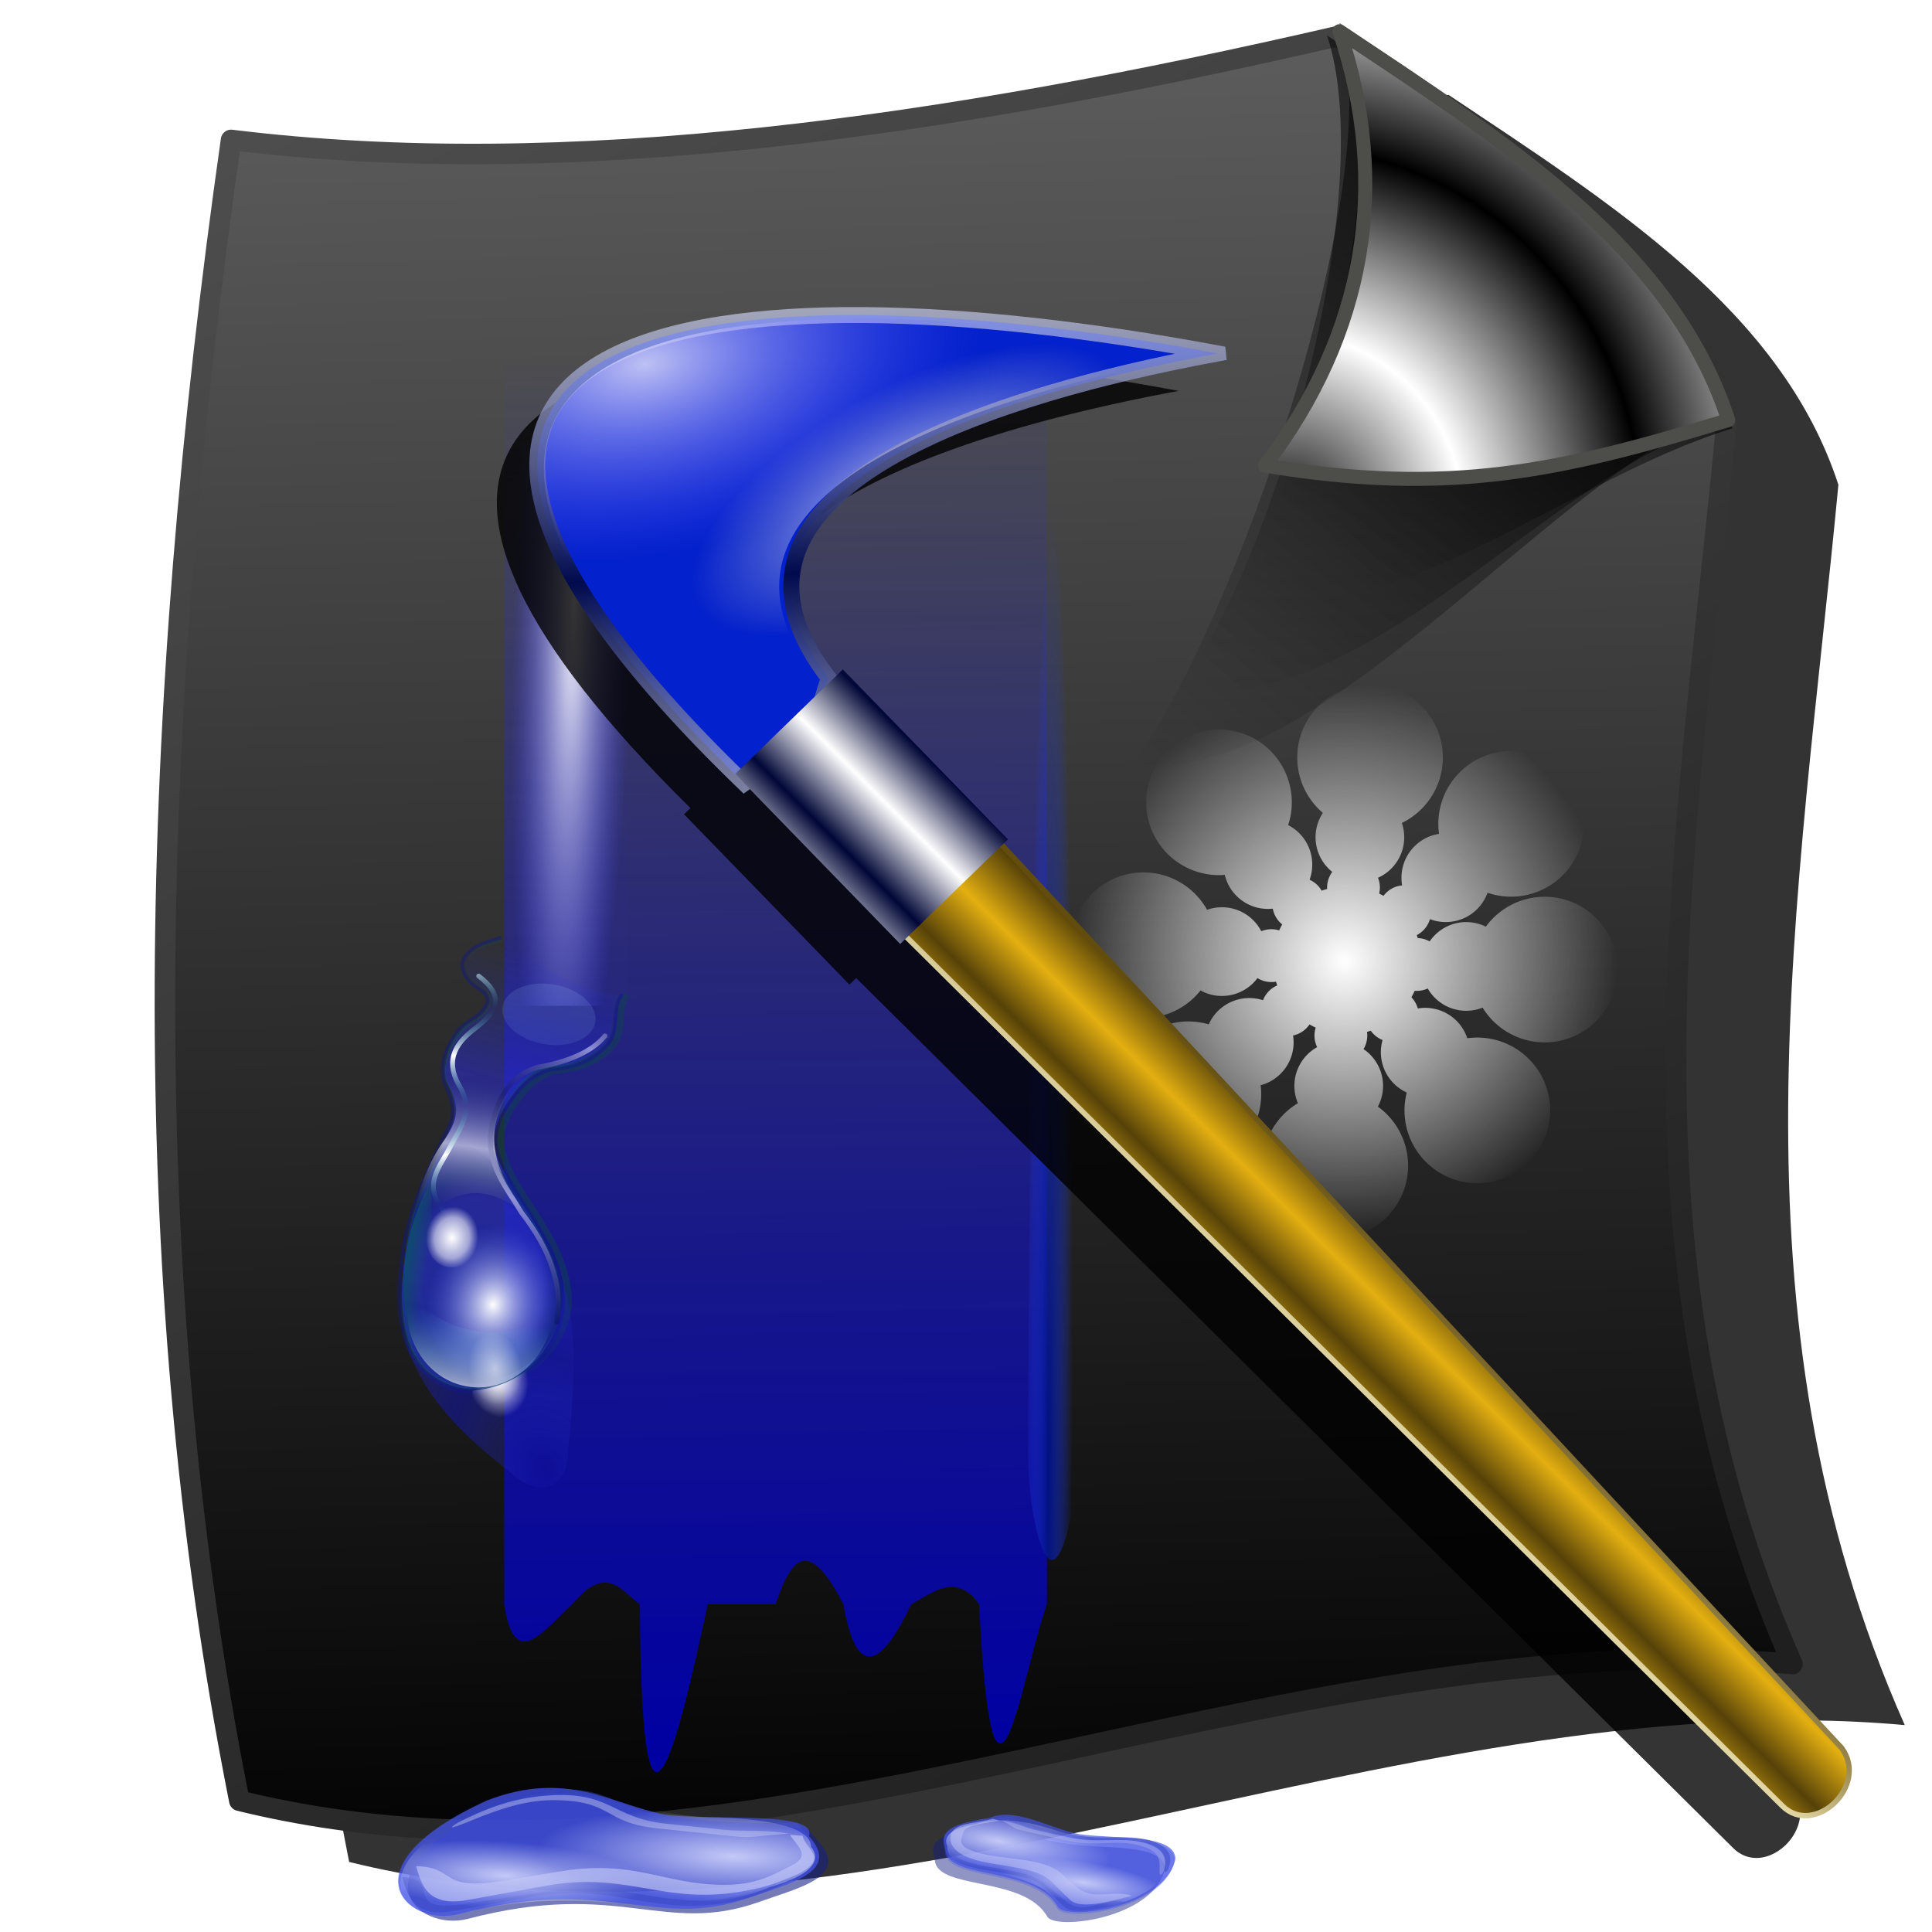 <?xml version="1.0" encoding="UTF-8" standalone="no"?>
<svg
   xmlns:dc="http://purl.org/dc/elements/1.1/"
   xmlns:cc="http://creativecommons.org/ns#"
   xmlns:rdf="http://www.w3.org/1999/02/22-rdf-syntax-ns#"
   xmlns:svg="http://www.w3.org/2000/svg"
   xmlns="http://www.w3.org/2000/svg"
   xmlns:xlink="http://www.w3.org/1999/xlink"
   xmlns:sodipodi="http://sodipodi.sourceforge.net/DTD/sodipodi-0.dtd"
   xmlns:inkscape="http://www.inkscape.org/namespaces/inkscape"
   sodipodi:docname="application-vnd.oasis.opendocument.image.svg"
   inkscape:version="1.0 (4035a4f, 2020-05-01)"
   id="svg8"
   version="1.1"
   viewBox="0 0 67.469 67.469"
   height="255"
   width="255">
  <defs
     id="defs2">
    <linearGradient
       inkscape:collect="always"
       id="linearGradient1176">
      <stop
         stop-opacity="1"
         stop-color="#ffffff"
         id="stop1172" />
      <stop
         stop-opacity="0"
         stop-color="#ffffff"
         offset="1"
         id="stop1174" />
    </linearGradient>
    <linearGradient
       inkscape:collect="always"
       id="linearGradient1092">
      <stop
         stop-opacity="1"
         stop-color="#000a4d"
         id="stop1088" />
      <stop
         stop-opacity="0.617"
         stop-color="#dadfff"
         offset="1"
         id="stop1090" />
    </linearGradient>
    <linearGradient
       id="linearGradient1089"
       inkscape:collect="always">
      <stop
         stop-opacity="1"
         stop-color="#001180"
         id="stop1085" />
      <stop
         stop-opacity="0"
         stop-color="#2744ff"
         id="stop1087"
         offset="1" />
    </linearGradient>
    <linearGradient
       id="linearGradient1076"
       inkscape:collect="always">
      <stop
         stop-opacity="1"
         stop-color="#ffffff"
         id="stop1072" />
      <stop
         stop-opacity="0.011"
         stop-color="#4646ff"
         id="stop1074"
         offset="1" />
    </linearGradient>
    <linearGradient
       inkscape:collect="always"
       id="linearGradient2092">
      <stop
         stop-opacity="1"
         stop-color="#0000a3"
         id="stop2088" />
      <stop
         stop-opacity="0"
         stop-color="#3535ff"
         offset="1"
         id="stop2090" />
    </linearGradient>
    <clipPath
       clipPathUnits="userSpaceOnUse"
       id="clipPath2059">
      <path
         d="m -10.1,231.685 c 3.559,2.506 4.832,-0.585 2.965,-3.064 -3.182,-4.225 -6.444,-9.84 -12.355,-15.913 -2.595,-2.669 -11.861,-7.808 -11.861,-7.808 0,0 -0.115,-2.188 -0.099,-3.064 0.011,-0.582 -0.566,-0.564 -0.89,-0.297 -0.782,0.645 -2.471,2.57 -2.471,2.57 l -1.68,-0.099 -1.087,-1.581 c -0.297,-0.411 -0.636,-0.346 -0.89,0 -0.545,1.85 -0.879,3.885 -3.459,3.954 l 4.448,3.954 c 7.766,1.553 15.579,5.585 20.262,14.332 0,0 4.526,5.194 7.116,7.018 z"
         id="path2061"
         sodipodi:nodetypes="csscsscccccccs"
         inkscape:connector-curvature="0"
         stroke-dasharray="none"
         stroke-opacity="1"
         fill="#ffffff"
         fill-rule="evenodd"
         stroke="none"
         stroke-linejoin="miter"
         fill-opacity="1"
         stroke-linecap="butt"
         stroke-width="0.048"
         stroke-miterlimit="4" />
    </clipPath>
    <clipPath
       id="clipPath2059-5"
       clipPathUnits="userSpaceOnUse">
      <path
         stroke-miterlimit="4"
         stroke-width="0.048"
         stroke-linecap="butt"
         fill-opacity="1"
         stroke-linejoin="miter"
         stroke="none"
         fill-rule="evenodd"
         fill="#ffffff"
         stroke-opacity="1"
         stroke-dasharray="none"
         inkscape:connector-curvature="0"
         sodipodi:nodetypes="csscsscccccccs"
         id="path2061-3"
         d="m -10.1,231.685 c 3.559,2.506 4.832,-0.585 2.965,-3.064 -3.182,-4.225 -6.444,-9.84 -12.355,-15.913 -2.595,-2.669 -11.861,-7.808 -11.861,-7.808 0,0 -0.115,-2.188 -0.099,-3.064 0.011,-0.582 -0.566,-0.564 -0.89,-0.297 -0.782,0.645 -2.471,2.57 -2.471,2.57 l -1.68,-0.099 -1.087,-1.581 c -0.297,-0.411 -0.636,-0.346 -0.89,0 -0.545,1.85 -0.879,3.885 -3.459,3.954 l 4.448,3.954 c 7.766,1.553 15.579,5.585 20.262,14.332 0,0 4.526,5.194 7.116,7.018 z" />
    </clipPath>
    <clipPath
       id="clipPath">
      <path
         fill-opacity="0.95"
         stroke="none"
         fill="#1b1b1b"
         sodipodi:nodetypes="csssscc"
         inkscape:connector-curvature="0"
         id="rect5264"
         d="m -515.73,435.564 v 5.838 c 0,9.743 -7.844,17.587 -17.587,17.587 h -135.051 c -9.743,0 -17.587,-7.844 -17.587,-17.587 v -5.838 z" />
    </clipPath>
    <clipPath
       clipPathUnits="userSpaceOnUse"
       id="clipPath2059-7">
      <path
         d="m -10.1,231.685 c 3.559,2.506 4.832,-0.585 2.965,-3.064 -3.182,-4.225 -6.444,-9.84 -12.355,-15.913 -2.595,-2.669 -11.861,-7.808 -11.861,-7.808 0,0 -0.115,-2.188 -0.099,-3.064 0.011,-0.582 -0.566,-0.564 -0.89,-0.297 -0.782,0.645 -2.471,2.57 -2.471,2.57 l -1.68,-0.099 -1.087,-1.581 c -0.297,-0.411 -0.636,-0.346 -0.89,0 -0.545,1.85 -0.879,3.885 -3.459,3.954 l 4.448,3.954 c 7.766,1.553 15.579,5.585 20.262,14.332 0,0 4.526,5.194 7.116,7.018 z"
         id="path2061-5"
         sodipodi:nodetypes="csscsscccccccs"
         inkscape:connector-curvature="0"
         stroke-dasharray="none"
         stroke-opacity="1"
         fill="#ffffff"
         fill-rule="evenodd"
         stroke="none"
         stroke-linejoin="miter"
         fill-opacity="1"
         stroke-linecap="butt"
         stroke-width="0.048"
         stroke-miterlimit="4" />
    </clipPath>
    <clipPath
       clipPathUnits="userSpaceOnUse"
       id="clipPath1162">
      <path
         stroke-miterlimit="4"
         stroke-width="0.071"
         stroke-linecap="round"
         fill-opacity="0.347"
         stroke-linejoin="round"
         stroke="none"
         fill="#000000"
         stroke-opacity="1"
         stroke-dasharray="none"
         inkscape:connector-curvature="0"
         d="m -65.65,239.846 c -9.358,0 -16.952,7.594 -16.952,16.952 0,9.358 7.594,16.941 16.952,16.941 0.292,0 0.579,-0.008 0.868,-0.022 2.123,-0.108 4.148,-0.606 5.995,-1.424 l 2.67,3.971 c -0.226,0.495 -0.245,0.964 -0.011,1.313 l 15.673,23.326 c 0.495,0.737 1.944,0.632 3.248,-0.245 1.304,-0.876 1.964,-2.177 1.468,-2.914 L -51.423,274.417 c -0.233,-0.347 -0.683,-0.499 -1.224,-0.478 l -2.558,-3.804 c 3.96,-3.1 6.507,-7.92 6.507,-13.337 0,-9.358 -7.594,-16.952 -16.952,-16.952 z m 0,2.581 c 7.929,0 14.371,6.442 14.371,14.371 0,7.929 -6.442,14.36 -14.371,14.36 -7.929,0 -14.349,-6.431 -14.349,-14.36 0,-0.248 -0.001,-0.489 0.011,-0.734 0.384,-7.586 6.657,-13.637 14.338,-13.637 z"
         id="path1164" />
    </clipPath>
    <clipPath
       clipPathUnits="userSpaceOnUse"
       id="clipPath2059-2">
      <path
         d="m -10.1,231.685 c 3.559,2.506 4.832,-0.585 2.965,-3.064 -3.182,-4.225 -6.444,-9.84 -12.355,-15.913 -2.595,-2.669 -11.861,-7.808 -11.861,-7.808 0,0 -0.115,-2.188 -0.099,-3.064 0.011,-0.582 -0.566,-0.564 -0.89,-0.297 -0.782,0.645 -2.471,2.57 -2.471,2.57 l -1.68,-0.099 -1.087,-1.581 c -0.297,-0.411 -0.636,-0.346 -0.89,0 -0.545,1.85 -0.879,3.885 -3.459,3.954 l 4.448,3.954 c 7.766,1.553 15.579,5.585 20.262,14.332 0,0 4.526,5.194 7.116,7.018 z"
         id="path2061-0"
         sodipodi:nodetypes="csscsscccccccs"
         inkscape:connector-curvature="0"
         stroke-dasharray="none"
         stroke-opacity="1"
         fill="#ffffff"
         fill-rule="evenodd"
         stroke="none"
         stroke-linejoin="miter"
         fill-opacity="1"
         stroke-linecap="butt"
         stroke-width="0.048"
         stroke-miterlimit="4" />
    </clipPath>
    <clipPath
       id="clipPath2059-5-2"
       clipPathUnits="userSpaceOnUse">
      <path
         stroke-miterlimit="4"
         stroke-width="0.048"
         stroke-linecap="butt"
         fill-opacity="1"
         stroke-linejoin="miter"
         stroke="none"
         fill-rule="evenodd"
         fill="#ffffff"
         stroke-opacity="1"
         stroke-dasharray="none"
         inkscape:connector-curvature="0"
         sodipodi:nodetypes="csscsscccccccs"
         id="path2061-3-3"
         d="m -10.1,231.685 c 3.559,2.506 4.832,-0.585 2.965,-3.064 -3.182,-4.225 -6.444,-9.84 -12.355,-15.913 -2.595,-2.669 -11.861,-7.808 -11.861,-7.808 0,0 -0.115,-2.188 -0.099,-3.064 0.011,-0.582 -0.566,-0.564 -0.89,-0.297 -0.782,0.645 -2.471,2.57 -2.471,2.57 l -1.68,-0.099 -1.087,-1.581 c -0.297,-0.411 -0.636,-0.346 -0.89,0 -0.545,1.85 -0.879,3.885 -3.459,3.954 l 4.448,3.954 c 7.766,1.553 15.579,5.585 20.262,14.332 0,0 4.526,5.194 7.116,7.018 z" />
    </clipPath>
    <clipPath
       id="clipPath-7">
      <path
         fill-opacity="0.95"
         stroke="none"
         fill="#1b1b1b"
         sodipodi:nodetypes="csssscc"
         inkscape:connector-curvature="0"
         id="rect5264-5"
         d="m -515.73,435.564 v 5.838 c 0,9.743 -7.844,17.587 -17.587,17.587 h -135.051 c -9.743,0 -17.587,-7.844 -17.587,-17.587 v -5.838 z" />
    </clipPath>
    <clipPath
       clipPathUnits="userSpaceOnUse"
       id="clipPath2059-7-9">
      <path
         d="m -10.1,231.685 c 3.559,2.506 4.832,-0.585 2.965,-3.064 -3.182,-4.225 -6.444,-9.84 -12.355,-15.913 -2.595,-2.669 -11.861,-7.808 -11.861,-7.808 0,0 -0.115,-2.188 -0.099,-3.064 0.011,-0.582 -0.566,-0.564 -0.89,-0.297 -0.782,0.645 -2.471,2.57 -2.471,2.57 l -1.68,-0.099 -1.087,-1.581 c -0.297,-0.411 -0.636,-0.346 -0.89,0 -0.545,1.85 -0.879,3.885 -3.459,3.954 l 4.448,3.954 c 7.766,1.553 15.579,5.585 20.262,14.332 0,0 4.526,5.194 7.116,7.018 z"
         id="path2061-5-2"
         sodipodi:nodetypes="csscsscccccccs"
         inkscape:connector-curvature="0"
         stroke-dasharray="none"
         stroke-opacity="1"
         fill="#ffffff"
         fill-rule="evenodd"
         stroke="none"
         stroke-linejoin="miter"
         fill-opacity="1"
         stroke-linecap="butt"
         stroke-width="0.048"
         stroke-miterlimit="4" />
    </clipPath>
    <clipPath
       clipPathUnits="userSpaceOnUse"
       id="clipPath1162-2">
      <path
         stroke-miterlimit="4"
         stroke-width="0.071"
         stroke-linecap="round"
         fill-opacity="0.347"
         stroke-linejoin="round"
         stroke="none"
         fill="#000000"
         stroke-opacity="1"
         stroke-dasharray="none"
         inkscape:connector-curvature="0"
         d="m -65.65,239.846 c -9.358,0 -16.952,7.594 -16.952,16.952 0,9.358 7.594,16.941 16.952,16.941 0.292,0 0.579,-0.008 0.868,-0.022 2.123,-0.108 4.148,-0.606 5.995,-1.424 l 2.67,3.971 c -0.226,0.495 -0.245,0.964 -0.011,1.313 l 15.673,23.326 c 0.495,0.737 1.944,0.632 3.248,-0.245 1.304,-0.876 1.964,-2.177 1.468,-2.914 L -51.423,274.417 c -0.233,-0.347 -0.683,-0.499 -1.224,-0.478 l -2.558,-3.804 c 3.96,-3.1 6.507,-7.92 6.507,-13.337 0,-9.358 -7.594,-16.952 -16.952,-16.952 z m 0,2.581 c 7.929,0 14.371,6.442 14.371,14.371 0,7.929 -6.442,14.36 -14.371,14.36 -7.929,0 -14.349,-6.431 -14.349,-14.36 0,-0.248 -0.001,-0.489 0.011,-0.734 0.384,-7.586 6.657,-13.637 14.338,-13.637 z"
         id="path1164-8" />
    </clipPath>
    <clipPath
       clipPathUnits="userSpaceOnUse"
       id="clipPath2059-20">
      <path
         d="m -10.1,231.685 c 3.559,2.506 4.832,-0.585 2.965,-3.064 -3.182,-4.225 -6.444,-9.84 -12.355,-15.913 -2.595,-2.669 -11.861,-7.808 -11.861,-7.808 0,0 -0.115,-2.188 -0.099,-3.064 0.011,-0.582 -0.566,-0.564 -0.89,-0.297 -0.782,0.645 -2.471,2.57 -2.471,2.57 l -1.68,-0.099 -1.087,-1.581 c -0.297,-0.411 -0.636,-0.346 -0.89,0 -0.545,1.85 -0.879,3.885 -3.459,3.954 l 4.448,3.954 c 7.766,1.553 15.579,5.585 20.262,14.332 0,0 4.526,5.194 7.116,7.018 z"
         id="path2061-2"
         sodipodi:nodetypes="csscsscccccccs"
         inkscape:connector-curvature="0"
         stroke-dasharray="none"
         stroke-opacity="1"
         fill="#ffffff"
         fill-rule="evenodd"
         stroke="none"
         stroke-linejoin="miter"
         fill-opacity="1"
         stroke-linecap="butt"
         stroke-width="0.048"
         stroke-miterlimit="4" />
    </clipPath>
    <clipPath
       id="clipPath2059-5-3"
       clipPathUnits="userSpaceOnUse">
      <path
         stroke-miterlimit="4"
         stroke-width="0.048"
         stroke-linecap="butt"
         fill-opacity="1"
         stroke-linejoin="miter"
         stroke="none"
         fill-rule="evenodd"
         fill="#ffffff"
         stroke-opacity="1"
         stroke-dasharray="none"
         inkscape:connector-curvature="0"
         sodipodi:nodetypes="csscsscccccccs"
         id="path2061-3-7"
         d="m -10.1,231.685 c 3.559,2.506 4.832,-0.585 2.965,-3.064 -3.182,-4.225 -6.444,-9.84 -12.355,-15.913 -2.595,-2.669 -11.861,-7.808 -11.861,-7.808 0,0 -0.115,-2.188 -0.099,-3.064 0.011,-0.582 -0.566,-0.564 -0.89,-0.297 -0.782,0.645 -2.471,2.57 -2.471,2.57 l -1.68,-0.099 -1.087,-1.581 c -0.297,-0.411 -0.636,-0.346 -0.89,0 -0.545,1.85 -0.879,3.885 -3.459,3.954 l 4.448,3.954 c 7.766,1.553 15.579,5.585 20.262,14.332 0,0 4.526,5.194 7.116,7.018 z" />
    </clipPath>
    <clipPath
       id="clipPath-5">
      <path
         fill-opacity="0.95"
         stroke="none"
         fill="#1b1b1b"
         sodipodi:nodetypes="csssscc"
         inkscape:connector-curvature="0"
         id="rect5264-9"
         d="m -515.73,435.564 v 5.838 c 0,9.743 -7.844,17.587 -17.587,17.587 h -135.051 c -9.743,0 -17.587,-7.844 -17.587,-17.587 v -5.838 z" />
    </clipPath>
    <clipPath
       clipPathUnits="userSpaceOnUse"
       id="clipPath2059-7-2">
      <path
         d="m -10.1,231.685 c 3.559,2.506 4.832,-0.585 2.965,-3.064 -3.182,-4.225 -6.444,-9.84 -12.355,-15.913 -2.595,-2.669 -11.861,-7.808 -11.861,-7.808 0,0 -0.115,-2.188 -0.099,-3.064 0.011,-0.582 -0.566,-0.564 -0.89,-0.297 -0.782,0.645 -2.471,2.57 -2.471,2.57 l -1.68,-0.099 -1.087,-1.581 c -0.297,-0.411 -0.636,-0.346 -0.89,0 -0.545,1.85 -0.879,3.885 -3.459,3.954 l 4.448,3.954 c 7.766,1.553 15.579,5.585 20.262,14.332 0,0 4.526,5.194 7.116,7.018 z"
         id="path2061-5-28"
         sodipodi:nodetypes="csscsscccccccs"
         inkscape:connector-curvature="0"
         stroke-dasharray="none"
         stroke-opacity="1"
         fill="#ffffff"
         fill-rule="evenodd"
         stroke="none"
         stroke-linejoin="miter"
         fill-opacity="1"
         stroke-linecap="butt"
         stroke-width="0.048"
         stroke-miterlimit="4" />
    </clipPath>
    <clipPath
       clipPathUnits="userSpaceOnUse"
       id="clipPath1162-9">
      <path
         stroke-miterlimit="4"
         stroke-width="0.071"
         stroke-linecap="round"
         fill-opacity="0.347"
         stroke-linejoin="round"
         stroke="none"
         fill="#000000"
         stroke-opacity="1"
         stroke-dasharray="none"
         inkscape:connector-curvature="0"
         d="m -65.65,239.846 c -9.358,0 -16.952,7.594 -16.952,16.952 0,9.358 7.594,16.941 16.952,16.941 0.292,0 0.579,-0.008 0.868,-0.022 2.123,-0.108 4.148,-0.606 5.995,-1.424 l 2.67,3.971 c -0.226,0.495 -0.245,0.964 -0.011,1.313 l 15.673,23.326 c 0.495,0.737 1.944,0.632 3.248,-0.245 1.304,-0.876 1.964,-2.177 1.468,-2.914 L -51.423,274.417 c -0.233,-0.347 -0.683,-0.499 -1.224,-0.478 l -2.558,-3.804 c 3.96,-3.1 6.507,-7.92 6.507,-13.337 0,-9.358 -7.594,-16.952 -16.952,-16.952 z m 0,2.581 c 7.929,0 14.371,6.442 14.371,14.371 0,7.929 -6.442,14.36 -14.371,14.36 -7.929,0 -14.349,-6.431 -14.349,-14.36 0,-0.248 -0.001,-0.489 0.011,-0.734 0.384,-7.586 6.657,-13.637 14.338,-13.637 z"
         id="path1164-7" />
    </clipPath>
    <linearGradient
       id="linearGradient876">
      <stop
         id="stop872"
         stop-color="#ffffff"
         stop-opacity="0.603" />
      <stop
         id="stop874"
         offset="1"
         stop-color="#cbd2f9"
         stop-opacity="0.118" />
    </linearGradient>
    <linearGradient
       id="linearGradient3314">
      <stop
         id="stop3316"
         stop-color="#ffffff"
         stop-opacity="0.317" />
      <stop
         id="stop3318"
         offset="1"
         stop-color="#cbd2f9"
         stop-opacity="0.239" />
    </linearGradient>
    <linearGradient
       id="linearGradient3185">
      <stop
         id="stop3187"
         stop-color="#ffffff"
         stop-opacity="1" />
      <stop
         id="stop3189"
         offset="1"
         stop-color="#ffffff"
         stop-opacity="0" />
    </linearGradient>
    <linearGradient
       id="linearGradient3159">
      <stop
         id="stop3161"
         stop-color="#66c1de"
         stop-opacity="0.365" />
      <stop
         offset="1"
         id="stop3163"
         stop-color="#000c4f"
         stop-opacity="0.254" />
    </linearGradient>
    <linearGradient
       id="linearGradient4727">
      <stop
         stop-opacity="0.88"
         stop-color="#d7d7f9"
         id="stop4729" />
      <stop
         stop-opacity="0"
         stop-color="#b2b3cc"
         id="stop4731"
         offset="1" />
    </linearGradient>
    <linearGradient
       id="linearGradient4717">
      <stop
         stop-opacity="0.88"
         stop-color="#d7d7f9"
         id="stop4719" />
      <stop
         stop-opacity="0"
         stop-color="#524eff"
         offset="1"
         id="stop4721" />
    </linearGradient>
    <linearGradient
       id="linearGradient3203"
       inkscape:collect="always">
      <stop
         stop-opacity="1"
         stop-color="#ece1af"
         id="stop3205" />
      <stop
         stop-opacity="1"
         stop-color="#634d0e"
         id="stop3207"
         offset="1" />
    </linearGradient>
    <linearGradient
       id="linearGradient3186"
       inkscape:collect="always">
      <stop
         stop-opacity="1"
         stop-color="#000636"
         id="stop3188" />
      <stop
         stop-opacity="1"
         stop-color="#ffffff"
         id="stop3190"
         offset="1" />
    </linearGradient>
    <linearGradient
       id="linearGradient3178"
       inkscape:collect="always">
      <stop
         stop-opacity="1"
         stop-color="#564208"
         id="stop3180" />
      <stop
         stop-opacity="1"
         stop-color="#e3af11"
         id="stop3182"
         offset="1" />
    </linearGradient>
    <linearGradient
       gradientTransform="matrix(0.188,0,0,0.188,184.834,140.774)"
       y2="87.6"
       x2="110.78"
       y1="99.08"
       x1="110.94"
       spreadMethod="reflect"
       gradientUnits="userSpaceOnUse"
       id="linearGradient3212"
       xlink:href="#linearGradient3186"
       inkscape:collect="always" />
    <linearGradient
       gradientTransform="matrix(0.131,0.135,-0.135,0.131,27.746,230.675)"
       y2="85.63"
       x2="252.97"
       y1="95.91"
       x1="253.2"
       spreadMethod="reflect"
       gradientUnits="userSpaceOnUse"
       id="linearGradient3215"
       xlink:href="#linearGradient3178"
       inkscape:collect="always" />
    <linearGradient
       gradientTransform="matrix(0.131,0.135,-0.135,0.131,27.746,230.675)"
       y2="76.953"
       x2="208.09"
       y1="103.98"
       x1="208.84"
       gradientUnits="userSpaceOnUse"
       id="linearGradient3217"
       xlink:href="#linearGradient3203"
       inkscape:collect="always" />
    <radialGradient
       gradientUnits="userSpaceOnUse"
       gradientTransform="matrix(0.223,-0.041,-0.023,-0.126,75.463,264.541)"
       r="52.46"
       fy="245.96"
       fx="-212.05"
       cy="245.96"
       cx="-212.05"
       id="radialGradient4715"
       xlink:href="#linearGradient4717"
       inkscape:collect="always" />
    <radialGradient
       r="52.46"
       fy="188.28"
       fx="-163.68"
       cy="188.28"
       cx="-163.68"
       gradientTransform="matrix(0.141,-0.077,-0.033,-0.06,61.011,245.336)"
       gradientUnits="userSpaceOnUse"
       id="radialGradient4725"
       xlink:href="#linearGradient4727"
       inkscape:collect="always" />
    <filter
       color-interpolation-filters="sRGB"
       height="1.045"
       y="-0.022"
       width="1.052"
       x="-0.026"
       id="filter4780"
       inkscape:collect="always">
      <feGaussianBlur
         id="feGaussianBlur4782"
         stdDeviation="2.161"
         inkscape:collect="always" />
    </filter>
    <clipPath
       clipPathUnits="userSpaceOnUse"
       id="clipPath2059-6">
      <path
         d="m -10.1,231.685 c 3.559,2.506 4.832,-0.585 2.965,-3.064 -3.182,-4.225 -6.444,-9.84 -12.355,-15.913 -2.595,-2.669 -11.861,-7.808 -11.861,-7.808 0,0 -0.115,-2.188 -0.099,-3.064 0.011,-0.582 -0.566,-0.564 -0.89,-0.297 -0.782,0.645 -2.471,2.57 -2.471,2.57 l -1.68,-0.099 -1.087,-1.581 c -0.297,-0.411 -0.636,-0.346 -0.89,0 -0.545,1.85 -0.879,3.885 -3.459,3.954 l 4.448,3.954 c 7.766,1.553 15.579,5.585 20.262,14.332 0,0 4.526,5.194 7.116,7.018 z"
         id="path2061-29"
         sodipodi:nodetypes="csscsscccccccs"
         inkscape:connector-curvature="0"
         stroke-dasharray="none"
         stroke-opacity="1"
         fill="#ffffff"
         fill-rule="evenodd"
         stroke="none"
         stroke-linejoin="miter"
         fill-opacity="1"
         stroke-linecap="butt"
         stroke-width="0.048"
         stroke-miterlimit="4" />
    </clipPath>
    <clipPath
       id="clipPath2059-5-1"
       clipPathUnits="userSpaceOnUse">
      <path
         stroke-miterlimit="4"
         stroke-width="0.048"
         stroke-linecap="butt"
         fill-opacity="1"
         stroke-linejoin="miter"
         stroke="none"
         fill-rule="evenodd"
         fill="#ffffff"
         stroke-opacity="1"
         stroke-dasharray="none"
         inkscape:connector-curvature="0"
         sodipodi:nodetypes="csscsscccccccs"
         id="path2061-3-2"
         d="m -10.1,231.685 c 3.559,2.506 4.832,-0.585 2.965,-3.064 -3.182,-4.225 -6.444,-9.84 -12.355,-15.913 -2.595,-2.669 -11.861,-7.808 -11.861,-7.808 0,0 -0.115,-2.188 -0.099,-3.064 0.011,-0.582 -0.566,-0.564 -0.89,-0.297 -0.782,0.645 -2.471,2.57 -2.471,2.57 l -1.68,-0.099 -1.087,-1.581 c -0.297,-0.411 -0.636,-0.346 -0.89,0 -0.545,1.85 -0.879,3.885 -3.459,3.954 l 4.448,3.954 c 7.766,1.553 15.579,5.585 20.262,14.332 0,0 4.526,5.194 7.116,7.018 z" />
    </clipPath>
    <clipPath
       id="clipPath-70">
      <path
         fill-opacity="0.95"
         stroke="none"
         fill="#1b1b1b"
         sodipodi:nodetypes="csssscc"
         inkscape:connector-curvature="0"
         id="rect5264-93"
         d="m -515.73,435.564 v 5.838 c 0,9.743 -7.844,17.587 -17.587,17.587 h -135.051 c -9.743,0 -17.587,-7.844 -17.587,-17.587 v -5.838 z" />
    </clipPath>
    <clipPath
       clipPathUnits="userSpaceOnUse"
       id="clipPath2059-7-6">
      <path
         d="m -10.1,231.685 c 3.559,2.506 4.832,-0.585 2.965,-3.064 -3.182,-4.225 -6.444,-9.84 -12.355,-15.913 -2.595,-2.669 -11.861,-7.808 -11.861,-7.808 0,0 -0.115,-2.188 -0.099,-3.064 0.011,-0.582 -0.566,-0.564 -0.89,-0.297 -0.782,0.645 -2.471,2.57 -2.471,2.57 l -1.68,-0.099 -1.087,-1.581 c -0.297,-0.411 -0.636,-0.346 -0.89,0 -0.545,1.85 -0.879,3.885 -3.459,3.954 l 4.448,3.954 c 7.766,1.553 15.579,5.585 20.262,14.332 0,0 4.526,5.194 7.116,7.018 z"
         id="path2061-5-0"
         sodipodi:nodetypes="csscsscccccccs"
         inkscape:connector-curvature="0"
         stroke-dasharray="none"
         stroke-opacity="1"
         fill="#ffffff"
         fill-rule="evenodd"
         stroke="none"
         stroke-linejoin="miter"
         fill-opacity="1"
         stroke-linecap="butt"
         stroke-width="0.048"
         stroke-miterlimit="4" />
    </clipPath>
    <clipPath
       clipPathUnits="userSpaceOnUse"
       id="clipPath1162-6">
      <path
         stroke-miterlimit="4"
         stroke-width="0.071"
         stroke-linecap="round"
         fill-opacity="0.347"
         stroke-linejoin="round"
         stroke="none"
         fill="#000000"
         stroke-opacity="1"
         stroke-dasharray="none"
         inkscape:connector-curvature="0"
         d="m -65.65,239.846 c -9.358,0 -16.952,7.594 -16.952,16.952 0,9.358 7.594,16.941 16.952,16.941 0.292,0 0.579,-0.008 0.868,-0.022 2.123,-0.108 4.148,-0.606 5.995,-1.424 l 2.67,3.971 c -0.226,0.495 -0.245,0.964 -0.011,1.313 l 15.673,23.326 c 0.495,0.737 1.944,0.632 3.248,-0.245 1.304,-0.876 1.964,-2.177 1.468,-2.914 L -51.423,274.417 c -0.233,-0.347 -0.683,-0.499 -1.224,-0.478 l -2.558,-3.804 c 3.96,-3.1 6.507,-7.92 6.507,-13.337 0,-9.358 -7.594,-16.952 -16.952,-16.952 z m 0,2.581 c 7.929,0 14.371,6.442 14.371,14.371 0,7.929 -6.442,14.36 -14.371,14.36 -7.929,0 -14.349,-6.431 -14.349,-14.36 0,-0.248 -0.001,-0.489 0.011,-0.734 0.384,-7.586 6.657,-13.637 14.338,-13.637 z"
         id="path1164-2" />
    </clipPath>
    <radialGradient
       inkscape:collect="always"
       xlink:href="#linearGradient3185"
       id="radialGradient102379"
       gradientUnits="userSpaceOnUse"
       gradientTransform="matrix(1,-0.007,0.003,0.438,-82.927,281.269)"
       cx="117.08"
       cy="180.61"
       fx="117.08"
       fy="180.61"
       r="42.29" />
    <radialGradient
       inkscape:collect="always"
       xlink:href="#linearGradient3185"
       id="radialGradient102381"
       gradientUnits="userSpaceOnUse"
       gradientTransform="matrix(0.755,-0.021,0.009,0.309,-53.589,311.047)"
       cx="158.98"
       cy="220.75"
       fx="158.98"
       fy="220.75"
       r="42.29" />
    <radialGradient
       inkscape:collect="always"
       xlink:href="#linearGradient3185"
       id="radialGradient979"
       gradientUnits="userSpaceOnUse"
       gradientTransform="matrix(1,-0.007,0.003,0.438,-194.599,107.37)"
       cx="117.08"
       cy="180.61"
       fx="117.08"
       fy="180.61"
       r="42.29" />
    <radialGradient
       inkscape:collect="always"
       xlink:href="#linearGradient3185"
       id="radialGradient981"
       gradientUnits="userSpaceOnUse"
       gradientTransform="matrix(0.755,-0.021,0.009,0.309,-166.11,140.26)"
       cx="158.98"
       cy="220.75"
       fx="158.98"
       fy="220.75"
       r="42.29" />
    <filter
       color-interpolation-filters="sRGB"
       inkscape:collect="always"
       id="filter1055"
       x="-0.029"
       width="1.058"
       y="-0.048"
       height="1.095">
      <feGaussianBlur
         inkscape:collect="always"
         stdDeviation="0.853"
         id="feGaussianBlur1057" />
    </filter>
    <filter
       color-interpolation-filters="sRGB"
       inkscape:collect="always"
       id="filter1067"
       x="-0.023"
       width="1.046"
       y="-0.081"
       height="1.162">
      <feGaussianBlur
         inkscape:collect="always"
         stdDeviation="0.609"
         id="feGaussianBlur1069" />
    </filter>
    <filter
       color-interpolation-filters="sRGB"
       inkscape:collect="always"
       id="filter1037"
       x="-0.034"
       width="1.069"
       y="-0.079"
       height="1.158">
      <feGaussianBlur
         inkscape:collect="always"
         stdDeviation="1.438"
         id="feGaussianBlur1039" />
    </filter>
    <filter
       color-interpolation-filters="sRGB"
       inkscape:collect="always"
       id="filter1079"
       x="-0.026"
       width="1.051"
       y="-0.061"
       height="1.122">
      <feGaussianBlur
         inkscape:collect="always"
         stdDeviation="0.706"
         id="feGaussianBlur1081" />
    </filter>
    <linearGradient
       inkscape:collect="always"
       id="linearGradient1107">
      <stop
         stop-opacity="1"
         stop-color="#0d4c6f"
         id="stop1103" />
      <stop
         stop-opacity="0"
         stop-color="#1a5170"
         offset="1"
         id="stop1105" />
    </linearGradient>
    <linearGradient
       inkscape:collect="always"
       id="linearGradient1079">
      <stop
         stop-opacity="0.275"
         stop-color="#00063b"
         id="stop1075" />
      <stop
         stop-opacity="0.639"
         stop-color="#c7c8f6"
         offset="1"
         id="stop1077" />
    </linearGradient>
    <linearGradient
       inkscape:collect="always"
       id="linearGradient1069">
      <stop
         stop-opacity="1"
         stop-color="#ffffff"
         id="stop1065" />
      <stop
         stop-opacity="0"
         stop-color="#0a7aa5"
         offset="1"
         id="stop1067" />
    </linearGradient>
    <linearGradient
       inkscape:collect="always"
       id="linearGradient1059">
      <stop
         stop-opacity="0.565"
         stop-color="#ffffff"
         id="stop1055" />
      <stop
         stop-opacity="0"
         stop-color="#ffffff"
         offset="1"
         id="stop1057" />
    </linearGradient>
    <linearGradient
       inkscape:collect="always"
       id="linearGradient992">
      <stop
         stop-opacity="0"
         stop-color="#2a31dc"
         id="stop988" />
      <stop
         stop-opacity="0.667"
         stop-color="#141791"
         offset="1"
         id="stop990" />
    </linearGradient>
    <linearGradient
       inkscape:collect="always"
       id="linearGradient982">
      <stop
         stop-opacity="0.586"
         stop-color="#ffffff"
         id="stop978" />
      <stop
         stop-opacity="0"
         stop-color="#000a5a"
         offset="1"
         id="stop980" />
    </linearGradient>
    <linearGradient
       inkscape:collect="always"
       id="linearGradient970">
      <stop
         stop-opacity="1"
         stop-color="#ffffff"
         id="stop966" />
      <stop
         stop-opacity="0.57"
         stop-color="#ffffff"
         id="stop974"
         offset="0.653" />
      <stop
         stop-opacity="0"
         stop-color="#ffffff"
         offset="1"
         id="stop968" />
    </linearGradient>
    <linearGradient
       id="linearGradient948-7"
       inkscape:collect="always">
      <stop
         stop-opacity="0.608"
         stop-color="#ffffff"
         id="stop955" />
      <stop
         stop-opacity="0"
         stop-color="#4ebde4"
         id="stop957"
         offset="1" />
    </linearGradient>
    <linearGradient
       inkscape:collect="always"
       id="linearGradient948-3">
      <stop
         stop-opacity="1"
         stop-color="#ffffff"
         id="stop944-5" />
      <stop
         stop-opacity="0"
         stop-color="#4e5ce4"
         offset="1"
         id="stop946-3" />
    </linearGradient>
    <linearGradient
       inkscape:collect="always"
       id="linearGradient934-5">
      <stop
         stop-opacity="0.043"
         stop-color="#081a68"
         id="stop930-6" />
      <stop
         stop-opacity="0"
         stop-color="#081168"
         id="stop940"
         offset="0.569" />
      <stop
         stop-opacity="0.569"
         stop-color="#082268"
         id="stop938"
         offset="0.741" />
      <stop
         stop-opacity="0"
         stop-color="#081268"
         offset="1"
         id="stop932" />
    </linearGradient>
    <linearGradient
       inkscape:collect="always"
       id="linearGradient914">
      <stop
         stop-opacity="0.554"
         stop-color="#084f68"
         id="stop910" />
      <stop
         stop-opacity="0"
         stop-color="#084f68"
         offset="1"
         id="stop912" />
    </linearGradient>
    <linearGradient
       inkscape:collect="always"
       id="linearGradient902">
      <stop
         stop-opacity="1"
         stop-color="#1e2c93"
         id="stop898" />
      <stop
         stop-opacity="0.459"
         stop-color="#2b2bf6"
         id="stop906"
         offset="0.682" />
      <stop
         stop-opacity="0"
         stop-color="#1d30e7"
         offset="1"
         id="stop900" />
    </linearGradient>
    <linearGradient
       inkscape:collect="always"
       xlink:href="#linearGradient902"
       id="linearGradient904"
       x1="80.45"
       y1="219.68"
       x2="93.92"
       y2="94.45"
       gradientUnits="userSpaceOnUse"
       gradientTransform="matrix(0.12,0,0,0.12,-18.653,233.673)" />
    <linearGradient
       inkscape:collect="always"
       xlink:href="#linearGradient914"
       id="linearGradient916"
       x1="68.15"
       y1="124.35"
       x2="71.935"
       y2="102.47"
       gradientUnits="userSpaceOnUse"
       spreadMethod="reflect"
       gradientTransform="matrix(0.12,0,0,0.12,-18.653,233.673)" />
    <radialGradient
       inkscape:collect="always"
       xlink:href="#linearGradient934-5"
       id="radialGradient936"
       cx="76.33"
       cy="189.41"
       fx="76.33"
       fy="189.41"
       r="23.495"
       gradientTransform="matrix(0.159,-0.038,0.051,0.211,-31.37,219.379)"
       gradientUnits="userSpaceOnUse" />
    <radialGradient
       inkscape:collect="always"
       xlink:href="#linearGradient948-3"
       id="radialGradient950"
       cx="77.44"
       cy="195.24"
       fx="77.44"
       fy="195.24"
       r="19.233"
       gradientTransform="matrix(1,0,0,1.206,0,-40.287)"
       gradientUnits="userSpaceOnUse" />
    <linearGradient
       inkscape:collect="always"
       xlink:href="#linearGradient948-7"
       id="linearGradient962"
       x1="79.78"
       y1="219.66"
       x2="79.58"
       y2="198.29"
       gradientUnits="userSpaceOnUse"
       gradientTransform="matrix(0.133,0,0,0.12,-19.669,233.916)" />
    <radialGradient
       inkscape:collect="always"
       xlink:href="#linearGradient970"
       id="radialGradient972"
       cx="65.64"
       cy="178.24"
       fx="65.64"
       fy="178.24"
       r="7.632"
       gradientTransform="matrix(0.12,0,0,0.143,-18.653,229.671)"
       gradientUnits="userSpaceOnUse" />
    <linearGradient
       inkscape:collect="always"
       xlink:href="#linearGradient982"
       id="linearGradient984"
       x1="65.47"
       y1="152.02"
       x2="65.02"
       y2="129.63"
       gradientUnits="userSpaceOnUse"
       spreadMethod="reflect"
       gradientTransform="matrix(0.12,0,0,0.12,-18.653,233.673)" />
    <radialGradient
       inkscape:collect="always"
       xlink:href="#linearGradient992"
       id="radialGradient1004"
       cx="103.52"
       cy="238.09"
       fx="103.52"
       fy="238.09"
       r="27.2"
       gradientTransform="matrix(0.866,-0.499,0.629,1.091,-135.831,32.581)"
       gradientUnits="userSpaceOnUse"
       spreadMethod="reflect" />
    <filter
       color-interpolation-filters="sRGB"
       inkscape:collect="always"
       id="filter1038"
       x="-0.076"
       width="1.152"
       y="-0.068"
       height="1.137">
      <feGaussianBlur
         inkscape:collect="always"
         stdDeviation="1.724"
         id="feGaussianBlur1040" />
    </filter>
    <radialGradient
       inkscape:collect="always"
       xlink:href="#linearGradient3185"
       id="radialGradient1051"
       cx="86.29"
       cy="217"
       fx="86.29"
       fy="217"
       r="8.548"
       gradientTransform="matrix(0.057,0.143,-0.115,0.046,11.667,237.456)"
       gradientUnits="userSpaceOnUse" />
    <radialGradient
       inkscape:collect="always"
       xlink:href="#linearGradient1059"
       id="radialGradient1061"
       cx="13.493"
       cy="229.1"
       fx="13.493"
       fy="229.1"
       r="7.734"
       gradientTransform="matrix(0.12,0,0,0.168,-90.38,205.414)"
       gradientUnits="userSpaceOnUse" />
    <linearGradient
       inkscape:collect="always"
       xlink:href="#linearGradient1069"
       id="linearGradient1071"
       x1="58.01"
       y1="126.65"
       x2="59.24"
       y2="141.1"
       gradientUnits="userSpaceOnUse"
       spreadMethod="reflect"
       gradientTransform="matrix(0.12,0,0,0.12,-18.653,233.673)" />
    <linearGradient
       inkscape:collect="always"
       xlink:href="#linearGradient1079"
       id="linearGradient1081"
       x1="83.56"
       y1="139.47"
       x2="92.7"
       y2="116.88"
       gradientUnits="userSpaceOnUse"
       spreadMethod="reflect"
       gradientTransform="matrix(0.12,0,0,0.12,-18.653,233.673)" />
    <filter
       color-interpolation-filters="sRGB"
       inkscape:collect="always"
       id="filter1095"
       x="-0.053"
       width="1.106"
       y="-0.044"
       height="1.088">
      <feGaussianBlur
         inkscape:collect="always"
         stdDeviation="0.849"
         id="feGaussianBlur1097" />
    </filter>
    <linearGradient
       inkscape:collect="always"
       xlink:href="#linearGradient1107"
       id="linearGradient1109"
       x1="53.21"
       y1="187.41"
       x2="59.968"
       y2="187.41"
       gradientUnits="userSpaceOnUse"
       gradientTransform="matrix(0.12,0,0,0.12,-18.653,233.673)" />
    <linearGradient
       inkscape:collect="always"
       xlink:href="#linearGradient2092"
       id="linearGradient2094"
       x1="27.465"
       y1="291.19"
       x2="27.15"
       y2="241.32"
       gradientUnits="userSpaceOnUse" />
    <radialGradient
       gradientUnits="userSpaceOnUse"
       gradientTransform="matrix(-1,-0.031,0.298,-9.663,-35.643,2704.612)"
       r="2.114"
       fy="253.91"
       fx="19.967"
       cy="253.91"
       cx="19.967"
       id="radialGradient1080"
       xlink:href="#linearGradient1076"
       inkscape:collect="always" />
    <radialGradient
       gradientUnits="userSpaceOnUse"
       gradientTransform="matrix(1,0.005,-0.182,40.317,48,-10430.358)"
       r="0.836"
       fy="265.67"
       fx="36.966"
       cy="265.67"
       cx="36.966"
       id="radialGradient1091"
       xlink:href="#linearGradient1089"
       inkscape:collect="always" />
    <linearGradient
       inkscape:collect="always"
       xlink:href="#linearGradient1092"
       id="linearGradient1094"
       x1="-12.03"
       y1="256.19"
       x2="-12.444"
       y2="246.64"
       gradientUnits="userSpaceOnUse"
       gradientTransform="translate(39.537,-6.63)"
       spreadMethod="reflect" />
    <radialGradient
       inkscape:collect="always"
       xlink:href="#linearGradient1176"
       id="radialGradient1178"
       cx="-70.979"
       cy="79.69"
       fx="-70.979"
       fy="79.69"
       r="63.17"
       gradientTransform="matrix(0.151,0,0,0.153,57.671,250.907)"
       gradientUnits="userSpaceOnUse" />
    <linearGradient
       id="linearGradient4784">
      <stop
         stop-opacity="1"
         stop-color="#1f1f1f"
         id="stop4786" />
      <stop
         stop-opacity="1"
         stop-color="#505050"
         offset="1"
         id="stop4788" />
    </linearGradient>
    <linearGradient
       id="linearGradient4717-7">
      <stop
         stop-opacity="0.88"
         stop-color="#d7d7f9"
         id="stop4719-5" />
      <stop
         stop-opacity="0"
         stop-color="#b0afd4"
         offset="1"
         id="stop4721-3" />
    </linearGradient>
    <linearGradient
       id="linearGradient3578">
      <stop
         stop-opacity="1"
         stop-color="#000000"
         id="stop3580" />
      <stop
         stop-opacity="1"
         stop-color="#fffcfc"
         offset="1"
         id="stop3582" />
    </linearGradient>
    <linearGradient
       id="linearGradient2843">
      <stop
         stop-opacity="1"
         stop-color="#000000"
         id="stop2845" />
      <stop
         stop-opacity="1"
         stop-color="white"
         id="stop2847"
         offset="1" />
    </linearGradient>
    <linearGradient
       id="linearGradient2784">
      <stop
         stop-opacity="0.853"
         stop-color="#000000"
         id="stop2786" />
      <stop
         stop-opacity="0"
         stop-color="#000000"
         id="stop2788"
         offset="1" />
    </linearGradient>
    <linearGradient
       id="linearGradient2776">
      <stop
         stop-opacity="0.682"
         stop-color="#000000"
         id="stop2778" />
      <stop
         stop-opacity="0"
         stop-color="black"
         id="stop2780"
         offset="1" />
    </linearGradient>
    <linearGradient
       id="linearGradient2768">
      <stop
         stop-opacity="0.637"
         stop-color="#000000"
         id="stop2770" />
      <stop
         stop-opacity="0"
         stop-color="#000000"
         id="stop2772"
         offset="1" />
    </linearGradient>
    <linearGradient
       id="linearGradient2284">
      <stop
         stop-opacity="1"
         stop-color="#000000"
         id="stop2290" />
      <stop
         stop-opacity="1"
         stop-color="#5c5c5c"
         id="stop2292"
         offset="1" />
    </linearGradient>
    <linearGradient
       y2="9.01"
       x2="134.26"
       y1="252.2"
       x1="141.34"
       gradientTransform="matrix(0.243,0,0,0.243,-74.017,239.709)"
       gradientUnits="userSpaceOnUse"
       id="linearGradient4751"
       xlink:href="#linearGradient2284"
       inkscape:collect="always" />
    <linearGradient
       y2="-2.121"
       x2="41.41"
       y1="236.48"
       x1="176.83"
       gradientTransform="matrix(0.243,0,0,0.243,-74.017,239.709)"
       gradientUnits="userSpaceOnUse"
       id="linearGradient4753"
       xlink:href="#linearGradient4784"
       inkscape:collect="always" />
    <linearGradient
       y2="114.14"
       x2="158.17"
       y1="37.25"
       x1="227.38"
       gradientTransform="translate(2.727,101.996)"
       gradientUnits="userSpaceOnUse"
       id="linearGradient4755"
       xlink:href="#linearGradient2768"
       inkscape:collect="always" />
    <linearGradient
       y2="98.26"
       x2="168.54"
       y1="27.97"
       x1="224.81"
       gradientTransform="translate(1.091,103.632)"
       gradientUnits="userSpaceOnUse"
       id="linearGradient4757"
       xlink:href="#linearGradient2776"
       inkscape:collect="always" />
    <linearGradient
       y2="183.27"
       x2="183.26"
       y1="132.29"
       x1="227.38"
       gradientUnits="userSpaceOnUse"
       id="linearGradient4759"
       xlink:href="#linearGradient2784"
       inkscape:collect="always" />
    <radialGradient
       r="31.04"
       fy="180.44"
       fx="176.72"
       cy="180.44"
       cx="176.72"
       spreadMethod="reflect"
       gradientTransform="matrix(0.755,0.04,-0.042,0.791,50.884,29.535)"
       gradientUnits="userSpaceOnUse"
       id="radialGradient4761"
       xlink:href="#linearGradient2843"
       inkscape:collect="always" />
    <filter
       height="1.046"
       y="-0.023"
       width="1.05"
       x="-0.025"
       id="filter4275"
       style="color-interpolation-filters:sRGB"
       inkscape:collect="always">
      <feGaussianBlur
         id="feGaussianBlur4277"
         stdDeviation="2.072"
         inkscape:collect="always" />
    </filter>
  </defs>
  <sodipodi:namedview
     inkscape:document-rotation="0"
     inkscape:window-maximized="1"
     inkscape:window-y="0"
     inkscape:window-x="0"
     inkscape:window-height="1056"
     inkscape:window-width="1920"
     inkscape:snap-global="false"
     inkscape:snap-nodes="false"
     inkscape:object-nodes="false"
     inkscape:snap-others="false"
     inkscape:snap-grids="false"
     inkscape:snap-to-guides="false"
     units="px"
     showgrid="false"
     inkscape:current-layer="layer1"
     inkscape:document-units="mm"
     inkscape:cy="127.5"
     inkscape:cx="127.5"
     inkscape:zoom="3.4823529"
     inkscape:pageshadow="2"
     inkscape:pageopacity="0"
     borderopacity="1.0"
     bordercolor="#666666"
     pagecolor="#ff0000"
     id="base" />
  <g
     transform="translate(0,-229.531)"
     id="layer1"
     inkscape:groupmode="layer"
     inkscape:label="Layer 1">
    <g
       transform="matrix(1.09,0,0,1.09,80.07,-32.292)"
       id="g1285">
      <path
         style="fill:#000000;fill-opacity:0.798;fill-rule:evenodd;stroke:none;stroke-width:2.483;stroke-linecap:round;stroke-linejoin:round;stroke-miterlimit:4;stroke-dasharray:none;stroke-opacity:1;filter:url(#filter4275)"
         stroke-miterlimit="4"
         inkscape:connector-curvature="0"
         d="m 39.285,36.801 c 40.802,5.019 86.449,-1.587 133.905,-12.538 19.833,13.243 40.299,26.106 47.143,47.143 -4.732,49.985 -14.126,99.969 8.024,149.954 C 166.169,215.771 101.473,252.928 40.288,237.91 27.399,173.089 29.493,105.624 39.285,36.801 Z"
         id="path4269"
         sodipodi:nodetypes="cccccc"
         transform="matrix(0.265,0,0,0.265,-72.948,236.813)" />
      <path
         sodipodi:nodetypes="cccccc"
         id="path1873"
         d="m -66.056,244.687 c 10.796,1.328 22.873,-0.42 35.429,-3.317 5.247,3.504 10.662,6.907 12.473,12.473 -1.252,13.225 -3.738,26.45 2.123,39.675 -16.454,-1.479 -33.571,8.352 -49.76,4.379 -3.41,-17.151 -2.856,-35.001 -0.265,-53.21 z"
         inkscape:connector-curvature="0"
         stroke-miterlimit="4"
         style="fill:url(#linearGradient4751);fill-opacity:1;fill-rule:evenodd;stroke:url(#linearGradient4753);stroke-width:0.657;stroke-linecap:round;stroke-linejoin:round;stroke-miterlimit:4;stroke-dasharray:none;stroke-opacity:1" />
      <g
         transform="matrix(0.243,0,0,0.243,-75.212,213.303)"
         id="g2792">
        <path
           d="m 156.539,211.366 c 13.285,-17.449 34.021,-77.541 27.272,-97.632 21.569,14.403 43.827,28.392 51.271,51.27 -22.058,6.721 -54.135,50.394 -78.542,46.362 z"
           id="path2766"
           sodipodi:nodetypes="cccc"
           inkscape:connector-curvature="0"
           style="fill:url(#linearGradient4755);fill-opacity:1;fill-rule:evenodd;stroke:none" />
        <path
           sodipodi:nodetypes="cccc"
           id="path2764"
           d="m 162.538,201.548 c 13.285,-17.449 26.385,-66.087 19.636,-86.178 21.569,14.403 43.827,28.392 51.271,51.271 -22.058,6.721 -46.499,38.94 -70.906,34.908 z"
           inkscape:connector-curvature="0"
           style="fill:url(#linearGradient4757);fill-opacity:1;fill-rule:evenodd;stroke:none" />
        <path
           d="m 167.447,190.094 c 13.285,-17.449 23.658,-54.088 16.908,-74.179 21.569,14.403 43.827,28.392 51.271,51.271 -22.058,6.721 -43.771,26.941 -68.179,22.908 z"
           id="path1877"
           sodipodi:nodetypes="cccc"
           inkscape:connector-curvature="0"
           style="fill:url(#linearGradient4759);fill-opacity:1;fill-rule:evenodd;stroke:none" />
        <path
           sodipodi:nodetypes="cccc"
           id="path1875"
           d="m 173.992,172.095 c 13.285,-17.449 16.567,-37.179 9.818,-57.27 21.569,14.403 43.827,28.392 51.271,51.271 -22.058,6.721 -36.681,10.032 -61.088,6 z"
           inkscape:connector-curvature="0"
           stroke-miterlimit="4"
           style="fill:url(#radialGradient4761);fill-opacity:1;fill-rule:evenodd;stroke:#4d4d4a;stroke-width:1.849;stroke-linecap:butt;stroke-linejoin:round;stroke-miterlimit:4;stroke-dasharray:none;stroke-opacity:1" />
      </g>
    </g>
    <path
       stroke-width="0.344"
       stroke-linecap="round"
       fill-opacity="1"
       stroke-linejoin="round"
       fill="url(#linearGradient2094)"
       opacity="1"
       id="rect2086"
       d="m 17.608,242.243 h 18.952 v 43.315 c -0.864,2.364 -1.881,9.647 -2.369,0 -0.79,-1.115 -1.579,-0.441 -2.369,0 -1.069,2.233 -1.907,2.623 -2.369,0 -1.297,-2.535 -1.87,-1.453 -2.369,0 h -2.369 c -1.244,5.83 -2.325,9.573 -2.369,0 -0.651,-0.461 -1.144,-1.452 -2.369,0 -0.936,0.827 -2.01,2.441 -2.369,0 z"
       sodipodi:nodetypes="cccccccccccc" />
    <path
       stroke-width="0.344"
       stroke-linecap="round"
       fill-opacity="1"
       stroke-linejoin="round"
       fill="url(#radialGradient1091)"
       sodipodi:nodetypes="ssscs"
       d="m 37.574,280.509 c 0,1.428 -0.374,3.497 -0.836,3.497 -0.462,1e-5 -0.836,-2.222 -0.836,-3.497 0,-10.469 0.374,-34.415 0.836,-34.415 0.462,-1e-5 0.836,23.945 0.836,34.415 z"
       id="path1082" />
    <rect
       stroke-width="0.245"
       stroke-linecap="round"
       fill-opacity="1"
       stroke-linejoin="round"
       fill="url(#radialGradient1080)"
       y="245.06"
       x="17.7"
       height="19.597"
       width="4.229"
       id="rect1070" />
    <path
       d="m 233.828,12.636 c -1.249,-0.001 -2.497,0.456 -3.576,1.529 L 95.341,148.005 l -1.041,-1.01 -25.441,26.205 0.982,0.953 c -53.443,52.716 -27.778,70.461 20.566,70.094 2.041,-0.015 4.121,-0.062 6.238,-0.141 14.82,-0.551 31.41,-2.621 48.313,-5.773 -24.106,-4.459 -84.123,-18.362 -60.223,-49.719 l 0.729,0.707 25.441,-26.205 -0.912,-0.885 129.428,-139.166 c 3.321,-4.571 -1.134,-10.425 -5.594,-10.43 z"
       id="path4742"
       inkscape:connector-curvature="0"
       transform="matrix(0.227,0,0,-0.227,8.257,297.283)"
       fill="#000000"
       filter="url(#filter4780)"
       fill-rule="evenodd"
       stroke="none"
       fill-opacity="0.796" />
    <g
       id="g1506"
       transform="matrix(0.355,0,0,0.355,41.408,195.396)">
      <path
         transform="matrix(0.344,0,0,0.344,-73.579,208.634)"
         inkscape:connector-curvature="0"
         d="m 154.681,195.726 c -15.935,2.346 -12.972,5.973 -12.514,9.474 1.09,8.333 25.56,4.282 32.136,15.926 2.219,3.982 30.643,0.511 33.642,-13.73 -0.17,-7.252 -17.412,-5.579 -27.629,-7.053 -7.369,-1.054 -13.828,-3.01 -19.741,-5.507 z"
         id="path1055"
         sodipodi:nodetypes="csccccc"
         stroke-opacity="1"
         fill="#121c81"
         filter="url(#filter1079)"
         fill-rule="evenodd"
         stroke="none"
         stroke-linejoin="miter"
         fill-opacity="0.468"
         stroke-linecap="butt"
         stroke-width="0.594" />
      <g
         id="g102383"
         transform="matrix(0.259,0.045,-0.027,0.156,-17.66,219.61)">
        <path
           inkscape:connector-curvature="0"
           sodipodi:nodetypes="cscccc"
           id="path102385"
           d="m 29.721,346.403 c -20.002,10.919 -15.378,17.582 -14.008,24.903 3.261,17.426 33.877,-0.3 44.942,22.179 3.746,7.699 39.583,-10.249 40.272,-41.829 -1.835,-15.454 -23.671,-5.492 -37.16,-4.864 -11.443,-0.482 -25.288,-9.972 -34.047,-0.389 z"
           stroke-opacity="1"
           fill="#4453e6"
           fill-rule="evenodd"
           stroke="none"
           stroke-linejoin="miter"
           fill-opacity="0.686"
           stroke-linecap="butt"
           stroke-width="1" />
        <path
           inkscape:connector-curvature="0"
           sodipodi:nodetypes="csssscsssscc"
           id="path102387"
           d="m 31.082,346.597 c -5.77,4.261 -10.722,5.684 -13.23,9.922 -2.953,4.989 -0.941,11.775 3.502,14.786 9.563,6.48 27.069,-1.916 35.214,7.393 l 8.171,9.339 c 4.34,4.959 15.031,-3.524 22.568,-9.144 -7.654,-1.975 -13.957,7.878 -21.401,0.195 l -6.031,-6.226 c -8.467,-8.74 -23.653,-1.168 -34.436,-4.475 -6.01,-1.843 -4.7,-6.303 -4.37,-10.409 0.39,-4.849 6.482,-7.184 12.541,-10.991 z"
           stroke-opacity="1"
           fill="#ffffff"
           fill-rule="evenodd"
           stroke="none"
           stroke-linejoin="miter"
           fill-opacity="0.488"
           stroke-linecap="butt"
           stroke-width="1" />
        <path
           inkscape:connector-curvature="0"
           d="m 15.356,361.877 c -0.699,5.758 -0.39,11.086 4.053,14.097 9.563,6.48 27.069,-1.916 35.214,7.393 l 8.171,9.339 c 4.34,4.959 15.031,-3.524 22.568,-9.144 -7.654,-1.975 -14.227,13.243 -21.952,5.842 l -8.51,-8.154 c -8.787,-8.419 -20.898,-2.683 -31.681,-5.99 -6.01,-1.843 -6.07,-8.598 -6.436,-12.751 -0.231,-2.447 -0.568,-3.796 -1.427,-0.632 z"
           id="path102389"
           sodipodi:nodetypes="cssscssscc"
           stroke-opacity="1"
           fill="#2d3eae"
           fill-rule="evenodd"
           stroke="none"
           stroke-linejoin="miter"
           fill-opacity="0.488"
           stroke-linecap="butt"
           stroke-width="1" />
        <path
           inkscape:connector-curvature="0"
           sodipodi:nodetypes="cssscssscc"
           id="path102391"
           d="m 98.912,359.042 c 0.699,-5.758 0.39,-11.086 -4.053,-14.097 -9.563,-6.48 -20.962,3.869 -33.286,2.8 l -10.788,-0.936 c -6.516,-0.259 -6.251,-2.164 -14.717,-2.426 7.307,4.181 3.009,3.571 13.687,4.489 l 11.541,0.992 c 12.124,1.042 18.97,-7.509 29.753,-4.203 6.01,1.843 6.07,8.598 6.436,12.751 0.231,2.447 0.568,3.796 1.427,0.632 z"
           stroke-opacity="1"
           fill="#2d3eae"
           fill-rule="evenodd"
           stroke="none"
           stroke-linejoin="miter"
           fill-opacity="0.488"
           stroke-linecap="butt"
           stroke-width="1" />
        <path
           inkscape:connector-curvature="0"
           d="m 97.259,361.246 c 0.699,-5.758 0.39,-11.086 -4.053,-14.097 -9.563,-6.48 -20.962,3.869 -33.286,2.8 l -10.788,-0.936 c -6.516,-0.259 -6.251,-2.164 -14.717,-2.426 7.307,4.181 3.009,3.571 13.687,4.489 l 11.541,0.992 c 12.124,1.042 18.97,-7.509 29.753,-4.203 6.01,1.843 6.07,8.598 6.436,12.751 0.231,2.447 0.568,3.796 1.427,0.632 z"
           id="path102393"
           sodipodi:nodetypes="cssscssscc"
           stroke-opacity="1"
           fill="#cacee5"
           fill-rule="evenodd"
           stroke="none"
           stroke-linejoin="miter"
           fill-opacity="0.488"
           stroke-linecap="butt"
           stroke-width="1" />
        <path
           inkscape:connector-curvature="0"
           sodipodi:nodetypes="ccccccccc"
           id="path102395"
           d="m 88.158,344.091 c -11.79,0.96 -23.506,5.844 -35.412,2.341 -9.62,-2.086 -20.036,-1.613 -27.907,5.312 -6.074,3.42 -11.84,9.345 -8.774,16.629 0.18,5.642 4.376,10.329 10.188,10.406 11.914,1.003 27.354,0.216 34.156,12.188 1.891,6.075 9.344,2.267 13.156,0.531 14.905,-7.76 26.848,-23.767 26.156,-41.031 -0.883,-5.506 -6.764,-6.814 -11.562,-6.375 z"
           stroke-opacity="1"
           fill="url(#radialGradient102379)"
           fill-rule="evenodd"
           stroke="none"
           stroke-linejoin="miter"
           fill-opacity="1"
           stroke-linecap="butt"
           stroke-width="1" />
        <path
           inkscape:connector-curvature="0"
           d="m 88.158,344.091 c -11.79,0.96 -23.506,5.844 -35.412,2.341 -9.62,-2.086 -20.036,-1.613 -27.907,5.312 -6.074,3.42 -11.84,9.345 -8.774,16.629 0.18,5.642 4.376,10.329 10.188,10.406 11.914,1.003 27.354,0.216 34.156,12.188 1.891,6.075 9.344,2.267 13.156,0.531 14.905,-7.76 26.848,-23.767 26.156,-41.031 -0.883,-5.506 -6.764,-6.814 -11.562,-6.375 z"
           id="path102397"
           sodipodi:nodetypes="ccccccccc"
           stroke-opacity="1"
           fill="url(#radialGradient102381)"
           fill-rule="evenodd"
           stroke="none"
           stroke-linejoin="miter"
           fill-opacity="1"
           stroke-linecap="butt"
           stroke-width="1" />
        <path
           inkscape:connector-curvature="0"
           d="m 29.58,347.53 c -20.002,10.919 -15.378,17.582 -14.008,24.903 3.261,17.426 33.877,-0.3 44.942,22.179 3.746,7.699 39.583,-10.249 40.272,-41.829 -1.835,-15.454 -23.671,-5.492 -37.16,-4.864 -9.726,0.472 -18.482,-1.321 -26.654,-4.475 z"
           id="path102399"
           sodipodi:nodetypes="csccccc"
           stroke-opacity="1"
           fill="#4453e6"
           fill-rule="evenodd"
           stroke="none"
           stroke-linejoin="miter"
           fill-opacity="0.314"
           stroke-linecap="butt"
           stroke-width="1" />
      </g>
    </g>
    <g
       id="g1494"
       transform="matrix(0.426,0,0,0.297,40.942,212.424)">
      <path
         transform="matrix(0.344,0,0,0.344,-73.579,208.634)"
         inkscape:connector-curvature="0"
         sodipodi:nodetypes="csccccc"
         id="path1005"
         d="m 129.446,190.143 c 7.634,12.23 -4.41,15.948 -13.96,20.858 -22.733,11.689 -33.284,-7.753 -69.415,5.8 -12.33,4.651 -27.815,-16.11 6.832,-38.761 19.111,-10.601 29.635,1.355 42.319,4.804 9.124,2.501 19.819,3.172 31.458,2.743 z"
         stroke-opacity="1"
         fill="#162083"
         filter="url(#filter1037)"
         fill-rule="evenodd"
         stroke="none"
         stroke-linejoin="miter"
         fill-opacity="0.586"
         stroke-linecap="butt"
         stroke-width="0.978" />
      <g
         transform="matrix(-0.342,-0.077,-0.385,0.245,9.154,224.49)"
         id="g1079">
        <path
           inkscape:connector-curvature="0"
           d="m -82.234,174.201 c -20.002,10.919 -15.378,17.582 -14.008,24.903 3.261,17.426 33.877,-0.3 44.942,22.179 3.746,7.699 39.583,-10.249 40.272,-41.829 -1.835,-15.454 -23.671,-5.492 -37.16,-4.864 -11.443,-0.482 -25.288,-9.972 -34.047,-0.389 z"
           id="path3312"
           sodipodi:nodetypes="cscccc"
           stroke-opacity="1"
           fill="#4453e6"
           fill-rule="evenodd"
           stroke="none"
           stroke-linejoin="miter"
           fill-opacity="0.686"
           stroke-linecap="butt"
           stroke-width="1" />
        <path
           inkscape:connector-curvature="0"
           d="m -80.872,174.396 c -5.77,4.261 -10.722,5.684 -13.23,9.922 -2.953,4.989 -0.941,11.775 3.502,14.786 9.563,6.48 27.069,-1.916 35.214,7.393 l 8.171,9.339 c 4.34,4.959 15.031,-3.524 22.568,-9.144 -7.654,-1.975 -13.957,7.878 -21.401,0.195 l -6.031,-6.226 c -8.467,-8.74 -23.653,-1.168 -34.436,-4.475 -6.01,-1.843 -4.7,-6.303 -4.37,-10.409 0.39,-4.849 6.482,-7.184 12.541,-10.991 z"
           id="path3314"
           sodipodi:nodetypes="csssscsssscc"
           stroke-opacity="1"
           fill="#ffffff"
           filter="url(#filter1055)"
           fill-rule="evenodd"
           stroke="none"
           stroke-linejoin="miter"
           fill-opacity="0.634"
           stroke-linecap="butt"
           stroke-width="1" />
        <path
           inkscape:connector-curvature="0"
           sodipodi:nodetypes="cssscssscc"
           id="path3297"
           d="m -96.598,189.676 c -0.699,5.758 -0.39,11.086 4.053,14.097 9.563,6.48 27.069,-1.916 35.214,7.393 l 8.171,9.339 c 4.34,4.959 15.031,-3.524 22.568,-9.144 -7.654,-1.975 -14.227,13.243 -21.952,5.842 l -8.51,-8.154 c -8.787,-8.419 -20.898,-2.683 -31.681,-5.99 -6.01,-1.843 -6.07,-8.598 -6.436,-12.751 -0.231,-2.447 -0.568,-3.796 -1.427,-0.632 z"
           stroke-opacity="1"
           fill="#2d3eae"
           fill-rule="evenodd"
           stroke="none"
           stroke-linejoin="miter"
           fill-opacity="0.488"
           stroke-linecap="butt"
           stroke-width="1" />
        <path
           inkscape:connector-curvature="0"
           d="m -13.043,186.84 c 0.699,-5.758 0.39,-11.086 -4.053,-14.097 -9.563,-6.48 -20.962,3.869 -33.286,2.8 l -10.788,-0.936 c -6.516,-0.259 -6.251,-2.164 -14.717,-2.426 7.307,4.181 3.009,3.571 13.687,4.489 l 11.541,0.992 c 12.124,1.042 18.97,-7.509 29.753,-4.203 6.01,1.843 6.07,8.598 6.436,12.751 0.231,2.447 0.568,3.796 1.427,0.632 z"
           id="path3301"
           sodipodi:nodetypes="cssscssscc"
           stroke-opacity="1"
           fill="#2d3eae"
           fill-rule="evenodd"
           stroke="none"
           stroke-linejoin="miter"
           fill-opacity="0.488"
           stroke-linecap="butt"
           stroke-width="1" />
        <path
           inkscape:connector-curvature="0"
           sodipodi:nodetypes="cssscssscc"
           id="path3303"
           d="m -14.696,189.044 c 0.699,-5.758 0.39,-11.086 -4.053,-14.097 -9.563,-6.48 -20.962,3.869 -33.286,2.8 l -10.788,-0.936 c -6.516,-0.259 -6.251,-2.164 -14.717,-2.426 7.307,4.181 3.009,3.571 13.687,4.489 l 11.541,0.992 c 12.124,1.042 18.97,-7.509 29.753,-4.203 6.01,1.843 6.07,8.598 6.436,12.751 0.231,2.447 0.568,3.796 1.427,0.632 z"
           stroke-opacity="1"
           fill="#cacee5"
           filter="url(#filter1067)"
           fill-rule="evenodd"
           stroke="none"
           stroke-linejoin="miter"
           fill-opacity="0.618"
           stroke-linecap="butt"
           stroke-width="1" />
        <path
           inkscape:connector-curvature="0"
           d="m -23.513,170.192 c -11.79,0.96 -23.506,5.844 -35.412,2.341 -9.62,-2.086 -20.036,-1.613 -27.907,5.312 -6.074,3.42 -11.84,9.345 -8.774,16.629 0.18,5.642 4.376,10.329 10.188,10.406 11.914,1.003 27.354,0.216 34.156,12.188 1.891,6.075 9.344,2.267 13.156,0.531 14.905,-7.76 26.848,-23.767 26.156,-41.031 -0.883,-5.506 -6.764,-6.814 -11.562,-6.375 z"
           id="path3307"
           sodipodi:nodetypes="ccccccccc"
           stroke-opacity="1"
           fill="url(#radialGradient979)"
           fill-rule="evenodd"
           stroke="none"
           stroke-linejoin="miter"
           fill-opacity="1"
           stroke-linecap="butt"
           stroke-width="1" />
        <path
           inkscape:connector-curvature="0"
           sodipodi:nodetypes="ccccccccc"
           id="path3320"
           d="m -24.362,173.303 c -11.79,0.96 -23.506,5.844 -35.412,2.341 -9.62,-2.086 -20.036,-1.613 -27.907,5.312 -6.074,3.42 -11.84,9.345 -8.774,16.629 0.18,5.642 4.376,10.329 10.188,10.406 11.914,1.003 27.354,0.216 34.156,12.188 1.891,6.075 9.344,2.267 13.156,0.531 14.905,-7.76 26.848,-23.767 26.156,-41.031 -0.883,-5.506 -6.764,-6.814 -11.562,-6.375 z"
           stroke-opacity="1"
           fill="url(#radialGradient981)"
           fill-rule="evenodd"
           stroke="none"
           stroke-linejoin="miter"
           fill-opacity="1"
           stroke-linecap="butt"
           stroke-width="1" />
        <path
           inkscape:connector-curvature="0"
           sodipodi:nodetypes="csccccc"
           id="path3346"
           d="m -82.092,174.197 c -20.002,10.919 -15.378,17.582 -14.008,24.903 3.261,17.426 33.877,-0.3 44.942,22.179 3.746,7.699 39.583,-10.249 40.272,-41.829 -1.835,-15.454 -23.671,-5.492 -37.16,-4.864 -9.726,0.472 -18.482,-1.321 -26.654,-4.475 z"
           stroke-opacity="1"
           fill="#4453e6"
           fill-rule="evenodd"
           stroke="none"
           stroke-linejoin="miter"
           fill-opacity="0.314"
           stroke-linecap="butt"
           stroke-width="1" />
      </g>
    </g>
    <g
       id="g1488"
       transform="rotate(9.595,-102.333,422.193)">
      <ellipse
         stroke-miterlimit="4"
         stroke-dashoffset="0"
         stroke-width="0.273"
         stroke-linecap="round"
         fill-opacity="0.134"
         stroke-linejoin="round"
         stroke="none"
         fill-rule="nonzero"
         fill="#b8e7ff"
         stroke-opacity="0.538"
         stroke-dasharray="none"
         ry="1.053"
         rx="1.64"
         cy="246.9"
         cx="-8.738"
         id="path1111" />
      <path
         stroke-miterlimit="4"
         stroke-width="0.241"
         stroke-linecap="butt"
         fill-opacity="1"
         stroke-linejoin="miter"
         stroke="#0d4050"
         fill="none"
         stroke-opacity="0.538"
         stroke-dasharray="none"
         d="m -8.431,259.943 c 1.425,-0.633 2.422,-2.182 1.932,-3.69 -0.397,-1.283 -1.416,-2.218 -2.284,-3.2 -0.344,-0.416 -0.712,-0.904 -0.869,-1.423 -0.127,-0.689 0.108,-1.244 0.434,-1.84 0.236,-0.431 0.72,-0.955 1.22,-1.048 0.632,-0.175 1.247,-0.534 1.6,-1.102 0.259,-0.386 0.147,-0.862 0.124,-1.293 -0.009,-0.196 0.018,-0.397 0.109,-0.573"
         id="path1099"
         inkscape:connector-curvature="0"
         sodipodi:nodetypes="ccccccccc" />
      <path
         stroke-width="0.032"
         stroke-linecap="butt"
         fill-opacity="1"
         stroke-linejoin="miter"
         stroke="none"
         fill="url(#linearGradient904)"
         stroke-opacity="1"
         sodipodi:nodetypes="cczzzzzzzzzzzzc"
         inkscape:connector-curvature="0"
         id="path896-2"
         d="m -10.78,244.62 c 1.332,0.635 2.67,1.259 4.317,1.219 -0.147,0.406 -0.051,0.462 -0.035,1.219 0.016,0.756 -0.907,1.256 -1.149,1.393 -0.242,0.137 -0.516,0.159 -0.942,0.332 -0.426,0.173 -1.026,1.063 -1.216,1.861 -0.191,0.798 -0.236,1.151 0.731,2.298 0.967,1.147 2.952,2.971 2.333,5.013 -0.619,2.042 -2.756,2.966 -4.247,1.845 -1.492,-1.121 -1.345,-4.197 -1.253,-5.118 0.091,-0.921 0.752,-3.24 0.801,-3.447 0.049,-0.207 0.09,-0.726 -0.364,-1.324 -0.454,-0.598 -0.077,-1.873 0.433,-2.262 0.511,-0.389 0.772,-1.042 0.209,-1.253 -0.564,-0.212 -1.555,-0.941 0.383,-1.776 z" />
      <path
         stroke-miterlimit="4"
         stroke-width="0.12"
         stroke-linecap="butt"
         fill-opacity="1"
         stroke-linejoin="miter"
         stroke="url(#linearGradient916)"
         fill="none"
         stroke-opacity="0.769"
         stroke-dasharray="none"
         d="m -6.463,245.838 c -0.147,0.406 -0.051,0.462 -0.035,1.219 0.016,0.756 -0.907,1.256 -1.149,1.393 -0.242,0.137 -0.516,0.159 -0.942,0.332 -0.426,0.173 -1.111,1.084 -1.302,1.883 -0.191,0.798 -0.204,1.183 0.763,2.33 0.967,1.147 3.027,2.907 2.407,4.949 -0.619,2.042 -2.777,2.976 -4.269,1.856 -1.492,-1.121 -1.345,-4.197 -1.253,-5.118 0.091,-0.921 0.848,-3.229 0.897,-3.436 0.049,-0.207 -0.006,-0.737 -0.46,-1.335 -0.454,-0.598 -0.077,-1.873 0.433,-2.262 0.511,-0.389 0.772,-1.042 0.209,-1.253 -0.564,-0.212 -1.555,-0.941 0.383,-1.776"
         id="path908"
         inkscape:connector-curvature="0"
         sodipodi:nodetypes="czzzzzzzzzzzzc" />
      <path
         stroke-miterlimit="4"
         stroke-width="0.12"
         stroke-linecap="butt"
         fill-opacity="1"
         stroke-linejoin="miter"
         stroke="#0e1789"
         fill="none"
         stroke-opacity="0.441"
         stroke-dasharray="none"
         sodipodi:nodetypes="ccccccccccccccccccc"
         inkscape:connector-curvature="0"
         id="path918"
         d="m -10.82,244.533 c -0.464,0.221 -1.048,0.464 -1.19,1.012 -0.051,0.443 0.371,0.767 0.744,0.904 0.202,0.067 0.399,0.26 0.308,0.488 -0.128,0.488 -0.679,0.69 -0.865,1.15 -0.323,0.603 -0.424,1.417 0.014,1.991 0.261,0.349 0.398,0.802 0.286,1.227 -0.134,0.503 -0.316,1.002 -0.433,1.51 -0.301,1.139 -0.509,2.317 -0.418,3.499 0.048,1.124 0.244,2.318 0.964,3.222 0.702,0.82 1.962,1.08 2.931,0.603 1.425,-0.633 2.3,-2.378 1.81,-3.885 -0.397,-1.283 -1.416,-2.218 -2.284,-3.2 -0.344,-0.416 -0.712,-0.904 -0.869,-1.423 -0.127,-0.689 0.108,-1.244 0.434,-1.84 0.236,-0.431 0.72,-0.955 1.22,-1.048 0.632,-0.175 1.247,-0.534 1.6,-1.102 0.259,-0.386 0.147,-0.862 0.124,-1.293 -0.009,-0.196 0.018,-0.397 0.109,-0.573" />
      <path
         stroke-miterlimit="4"
         stroke-width="0.12"
         stroke-linecap="butt"
         fill-opacity="1"
         stroke-linejoin="miter"
         stroke="none"
         fill="url(#radialGradient936)"
         stroke-opacity="0.441"
         stroke-dasharray="none"
         d="m -11.864,252.675 c -0.301,1.139 -0.463,2.34 -0.373,3.522 0.048,1.124 0.267,2.192 0.987,3.096 0.702,0.82 1.744,1.022 2.714,0.546 1.425,-0.633 2.277,-2.149 1.787,-3.656 -0.397,-1.283 -1.462,-2.252 -2.33,-3.234 -0.881,-0.917 -2.624,-1.841 -2.785,-0.273 z"
         id="path928"
         inkscape:connector-curvature="0"
         sodipodi:nodetypes="ccccccc" />
      <ellipse
         stroke-miterlimit="4"
         stroke-dashoffset="0"
         stroke-width="1.081"
         stroke-linecap="round"
         fill-opacity="1"
         stroke-linejoin="round"
         stroke="none"
         fill-rule="nonzero"
         filter="url(#filter1095)"
         fill="url(#radialGradient950)"
         stroke-opacity="0.441"
         stroke-dasharray="none"
         transform="matrix(0.12,0,0,0.12,-18.267,233.803)"
         ry="23.2"
         rx="19.233"
         cy="195.24"
         cx="77.44"
         id="path942" />
      <path
         stroke-miterlimit="4"
         stroke-dashoffset="0"
         stroke-width="0.137"
         stroke-linecap="round"
         fill-opacity="1"
         stroke-linejoin="round"
         stroke="none"
         fill-rule="nonzero"
         fill="url(#linearGradient962)"
         stroke-opacity="0.441"
         stroke-dasharray="none"
         sodipodi:nodetypes="cscc"
         inkscape:connector-curvature="0"
         id="ellipse952"
         d="m -6.838,257.399 c 0,1.541 -1.143,2.791 -2.553,2.791 -1.41,0 -2.553,-1.249 -2.553,-2.791 1.9,1.188 3.19,1.022 5.106,0 z" />
      <ellipse
         stroke-miterlimit="4"
         stroke-dashoffset="0"
         stroke-width="0.136"
         stroke-linecap="round"
         fill-opacity="1"
         stroke-linejoin="round"
         stroke="none"
         fill-rule="nonzero"
         fill="url(#radialGradient972)"
         stroke-opacity="0.441"
         stroke-dasharray="none"
         ry="1.089"
         rx="0.918"
         cy="255.11"
         cx="-10.758"
         id="path964" />
      <path
         stroke-width="0.032"
         stroke-linecap="butt"
         fill-opacity="1"
         stroke-linejoin="miter"
         stroke="none"
         fill="url(#linearGradient984)"
         stroke-opacity="1"
         sodipodi:nodetypes="ccscsc"
         inkscape:connector-curvature="0"
         id="path976"
         d="m -12.214,255.344 c 1.133,-2.254 2.573,-2.266 4.162,-1.2 -0.735,-0.702 -2.541,-2.117 -1.64,-4.235 0.336,-0.79 -1.958,-0.53 -2.154,-0.025 0.639,0.692 0.572,1.237 0.22,1.983 -0.511,1.084 -0.659,2.317 -0.588,3.476 z" />
      <path
         stroke-width="0.265"
         stroke-linecap="butt"
         fill-opacity="1"
         stroke-linejoin="miter"
         stroke="none"
         filter="url(#filter1038)"
         fill="url(#radialGradient1004)"
         stroke-opacity="1"
         transform="matrix(0.12,0,0,0.12,-18.653,233.673)"
         sodipodi:nodetypes="ccssc"
         inkscape:connector-curvature="0"
         id="path986"
         d="m 55.155,206.635 c 14.81,30.765 51.797,9.95 44.369,-20.76 8.178,17.432 8.407,33.534 9.973,50.678 0.632,6.923 -4.226,13.34 -14.45,7.734 -16.019,-8.784 -31.84,-18.356 -39.891,-37.652 z" />
      <path
         stroke-miterlimit="4"
         stroke-dashoffset="0"
         stroke-width="0.131"
         stroke-linecap="round"
         fill-opacity="1"
         stroke-linejoin="round"
         stroke="none"
         fill-rule="nonzero"
         fill="url(#radialGradient1051)"
         stroke-opacity="0"
         stroke-dasharray="none"
         sodipodi:nodetypes="cscc"
         inkscape:connector-curvature="0"
         id="path1042"
         d="m -7.122,258.98 c 7e-7,0.683 -0.087,1.686 -0.514,1.971 -0.514,0.343 -1.542,0.034 -1.542,-0.649 1.221,-0.32 1.645,-0.947 2.056,-1.322 z" />
      <ellipse
         stroke-miterlimit="4"
         stroke-dashoffset="0"
         stroke-width="0.12"
         stroke-linecap="round"
         fill-opacity="1"
         stroke-linejoin="round"
         stroke="none"
         fill-rule="nonzero"
         fill="url(#radialGradient1061)"
         stroke-opacity="0"
         stroke-dasharray="none"
         transform="rotate(-18.114)"
         ry="1.297"
         rx="0.93"
         cy="243.85"
         cx="-88.76"
         id="path1053" />
      <path
         stroke-miterlimit="4"
         stroke-width="0.168"
         stroke-linecap="round"
         stroke-linejoin="miter"
         stroke="url(#linearGradient1071)"
         fill="none"
         stroke-opacity="1"
         stroke-dasharray="none"
         sodipodi:nodetypes="csssc"
         inkscape:connector-curvature="0"
         id="path1063"
         d="m -11.235,254.267 c -0.869,-0.791 -0.394,-1.413 -0.098,-2.326 0.235,-0.725 0.564,-1.291 -0.073,-2.056 -0.721,-0.866 -0.281,-1.546 0.196,-2.056 0.674,-0.721 0.862,-1.296 -0.171,-1.836" />
      <path
         stroke-miterlimit="4"
         stroke-width="0.168"
         stroke-linecap="round"
         stroke-linejoin="miter"
         stroke="url(#linearGradient1081)"
         fill="none"
         stroke-opacity="1"
         stroke-dasharray="none"
         sodipodi:nodetypes="ccccc"
         inkscape:connector-curvature="0"
         id="path1073"
         d="m -6.682,247.315 c -0.393,0.683 -1.201,1.135 -2.179,1.493 -0.92,0.482 -1.19,1.381 -1.2,2.448 0.082,1.25 0.883,1.861 1.518,2.619 1.165,1.07 1.87,2.243 1.861,3.574" />
      <path
         stroke-width="0.032"
         stroke-linecap="butt"
         fill-opacity="1"
         stroke-linejoin="miter"
         stroke="none"
         fill="url(#linearGradient1109)"
         stroke-opacity="1"
         sodipodi:nodetypes="ccc"
         inkscape:connector-curvature="0"
         id="path1101"
         d="m -11.847,253.362 c 0.451,1.95 0.727,3.883 0.269,5.704 -0.738,-1.75 -0.966,-3.628 -0.269,-5.704 z" />
    </g>
    <path
       stroke-miterlimit="4"
       stroke-width="0.556"
       stroke-opacity="1"
       stroke-dasharray="none"
       fill-opacity="1"
       stroke="url(#linearGradient1094)"
       fill-rule="evenodd"
       fill="#0321cc"
       inkscape:connector-curvature="0"
       d="m 42.534,241.874 c -5.48,1.014 -19.154,4.181 -13.592,11.336 -0.775,2.311 0.01,1.53 -2.949,3.675 -16.993,-16.415 -0.967,-18.276 16.541,-15.012 z"
       id="path3174"
       sodipodi:nodetypes="cccc" />
    <path
       style="fill:url(#radialGradient1178)"
       stroke-miterlimit="4"
       stroke-width="0.318"
       stroke-linecap="round"
       fill-opacity="1"
       stroke-linejoin="round"
       stroke="none"
       fill="url(#radialGradient1178)"
       stroke-opacity="0.617"
       stroke-dasharray="none"
       id="path1096"
       d="m 47.813,253.438 a 2.543,2.543 0 0 0 -2.511,2.543 2.543,2.543 0 0 0 0.895,1.937 1.549,1.549 0 0 0 -0.255,0.85 1.549,1.549 0 0 0 0.583,1.211 0.922,0.922 0 0 0 -0.18,0.546 0.922,0.922 0 0 0 0.002,0.05 2.591,2.591 0 0 0 -0.192,0.061 0.922,0.922 0 0 0 -0.422,-0.383 1.549,1.549 0 0 0 0.093,-0.53 1.549,1.549 0 0 0 -0.842,-1.378 2.543,2.543 0 0 0 0.128,-0.796 2.543,2.543 0 0 0 -2.543,-2.543 2.543,2.543 0 0 0 -2.543,2.543 2.543,2.543 0 0 0 2.543,2.543 2.543,2.543 0 0 0 0.202,-0.008 1.549,1.549 0 0 0 1.506,1.188 1.549,1.549 0 0 0 0.171,-0.009 0.922,0.922 0 0 0 0.329,0.55 2.591,2.591 0 0 0 -0.105,0.21 0.922,0.922 0 0 0 -0.275,-0.042 0.922,0.922 0 0 0 -0.351,0.07 1.549,1.549 0 0 0 -1.376,-0.837 1.549,1.549 0 0 0 -0.517,0.089 2.543,2.543 0 0 0 -2.222,-1.306 2.543,2.543 0 0 0 -2.543,2.543 2.543,2.543 0 0 0 2.543,2.543 2.543,2.543 0 0 0 1.993,-0.963 1.549,1.549 0 0 0 0.747,0.192 1.549,1.549 0 0 0 1.242,-0.624 0.922,0.922 0 0 0 0.485,0.138 0.922,0.922 0 0 0 0.162,-0.014 2.591,2.591 0 0 0 0.043,0.132 0.922,0.922 0 0 0 -0.497,0.517 1.549,1.549 0 0 0 -0.48,-0.076 1.549,1.549 0 0 0 -1.415,0.919 2.543,2.543 0 0 0 -0.711,-0.102 2.543,2.543 0 0 0 -2.543,2.543 2.543,2.543 0 0 0 2.543,2.543 2.543,2.543 0 0 0 2.543,-2.543 2.543,2.543 0 0 0 -0.02,-0.315 1.549,1.549 0 0 0 1.152,-1.497 1.549,1.549 0 0 0 -0.019,-0.24 0.922,0.922 0 0 0 0.575,-0.387 2.591,2.591 0 0 0 0.216,0.113 0.922,0.922 0 0 0 -0.043,0.276 0.922,0.922 0 0 0 0.093,0.404 1.549,1.549 0 0 0 -0.795,1.353 1.549,1.549 0 0 0 0.123,0.605 2.543,2.543 0 0 0 -1.237,2.182 2.543,2.543 0 0 0 2.543,2.543 2.543,2.543 0 0 0 2.543,-2.543 2.543,2.543 0 0 0 -1.055,-2.062 1.549,1.549 0 0 0 0.18,-0.725 1.549,1.549 0 0 0 -0.682,-1.284 0.922,0.922 0 0 0 0.131,-0.473 0.922,0.922 0 0 0 -0.009,-0.129 2.591,2.591 0 0 0 0.131,-0.041 0.922,0.922 0 0 0 0.412,0.326 1.549,1.549 0 0 0 -0.06,0.425 1.549,1.549 0 0 0 0.904,1.408 2.543,2.543 0 0 0 -0.078,0.624 2.543,2.543 0 0 0 2.543,2.543 2.543,2.543 0 0 0 2.543,-2.543 2.543,2.543 0 0 0 -2.543,-2.543 2.543,2.543 0 0 0 -0.35,0.024 1.549,1.549 0 0 0 -1.47,-1.062 1.549,1.549 0 0 0 -0.259,0.022 0.922,0.922 0 0 0 -0.223,-0.392 2.591,2.591 0 0 0 0.115,-0.226 0.922,0.922 0 0 0 0.073,0.003 0.922,0.922 0 0 0 0.383,-0.083 1.549,1.549 0 0 0 1.344,0.779 1.549,1.549 0 0 0 0.572,-0.11 2.543,2.543 0 0 0 2.168,1.213 2.543,2.543 0 0 0 2.543,-2.543 2.543,2.543 0 0 0 -2.543,-2.543 2.543,2.543 0 0 0 -2.055,1.045 1.549,1.549 0 0 0 -0.685,-0.16 1.549,1.549 0 0 0 -1.278,0.675 0.922,0.922 0 0 0 -0.415,-0.116 2.591,2.591 0 0 0 -0.035,-0.104 0.922,0.922 0 0 0 0.461,-0.558 1.549,1.549 0 0 0 0.554,0.102 1.549,1.549 0 0 0 1.457,-1.024 2.543,2.543 0 0 0 0.825,0.137 2.543,2.543 0 0 0 2.543,-2.543 2.543,2.543 0 0 0 -2.543,-2.543 2.543,2.543 0 0 0 -2.543,2.543 2.543,2.543 0 0 0 0.024,0.35 1.549,1.549 0 0 0 -1.312,1.531 1.549,1.549 0 0 0 0.023,0.268 0.922,0.922 0 0 0 -0.651,0.366 2.591,2.591 0 0 0 -0.151,-0.079 0.922,0.922 0 0 0 0.025,-0.21 0.922,0.922 0 0 0 -0.066,-0.343 1.549,1.549 0 0 0 0.916,-1.414 1.549,1.549 0 0 0 -0.083,-0.5 2.543,2.543 0 0 0 1.432,-2.287 2.543,2.543 0 0 0 -2.543,-2.543 2.543,2.543 0 0 0 -0.032,0 z" />
    <path
       stroke-width="0.188"
       stroke-linecap="butt"
       fill-opacity="1"
       stroke-linejoin="miter"
       stroke="url(#linearGradient3217)"
       fill-rule="evenodd"
       fill="url(#linearGradient3215)"
       stroke-opacity="1"
       inkscape:connector-curvature="0"
       d="m 34.887,258.933 -3.324,3.227 30.674,30.431 c 1.118,1.111 3.041,-0.691 2.077,-2.017 z"
       id="path3176"
       sodipodi:nodetypes="ccccc" />
    <rect
       stroke-width="0.227"
       fill-opacity="1"
       stroke="none"
       fill="url(#linearGradient3212)"
       id="rect3172"
       width="8.275"
       height="5.243"
       x="201.96"
       y="155.05"
       transform="rotate(45.847)" />
    <path
       stroke-width="0.227"
       fill-opacity="1"
       stroke="none"
       fill-rule="evenodd"
       fill="url(#radialGradient4715)"
       sodipodi:nodetypes="cccc"
       id="path4707"
       d="m 42.763,242.006 c -5.48,1.014 -19.154,4.181 -13.592,11.336 -1.766,1.181 -1.74,0.184 -2.949,3.675 C 9.229,240.603 25.255,238.741 42.763,242.006 Z"
       inkscape:connector-curvature="0" />
    <path
       stroke-width="0.227"
       fill-opacity="1"
       stroke="none"
       fill-rule="evenodd"
       fill="url(#radialGradient4725)"
       inkscape:connector-curvature="0"
       d="m 42.108,241.879 c -5.48,1.014 -19.154,4.181 -13.592,11.336 -1.766,1.181 -1.74,0.184 -2.949,3.675 -10.288,-13.123 1.137,-17.244 16.541,-15.012 z"
       id="path4723"
       sodipodi:nodetypes="cccc" />
  </g>
</svg>
